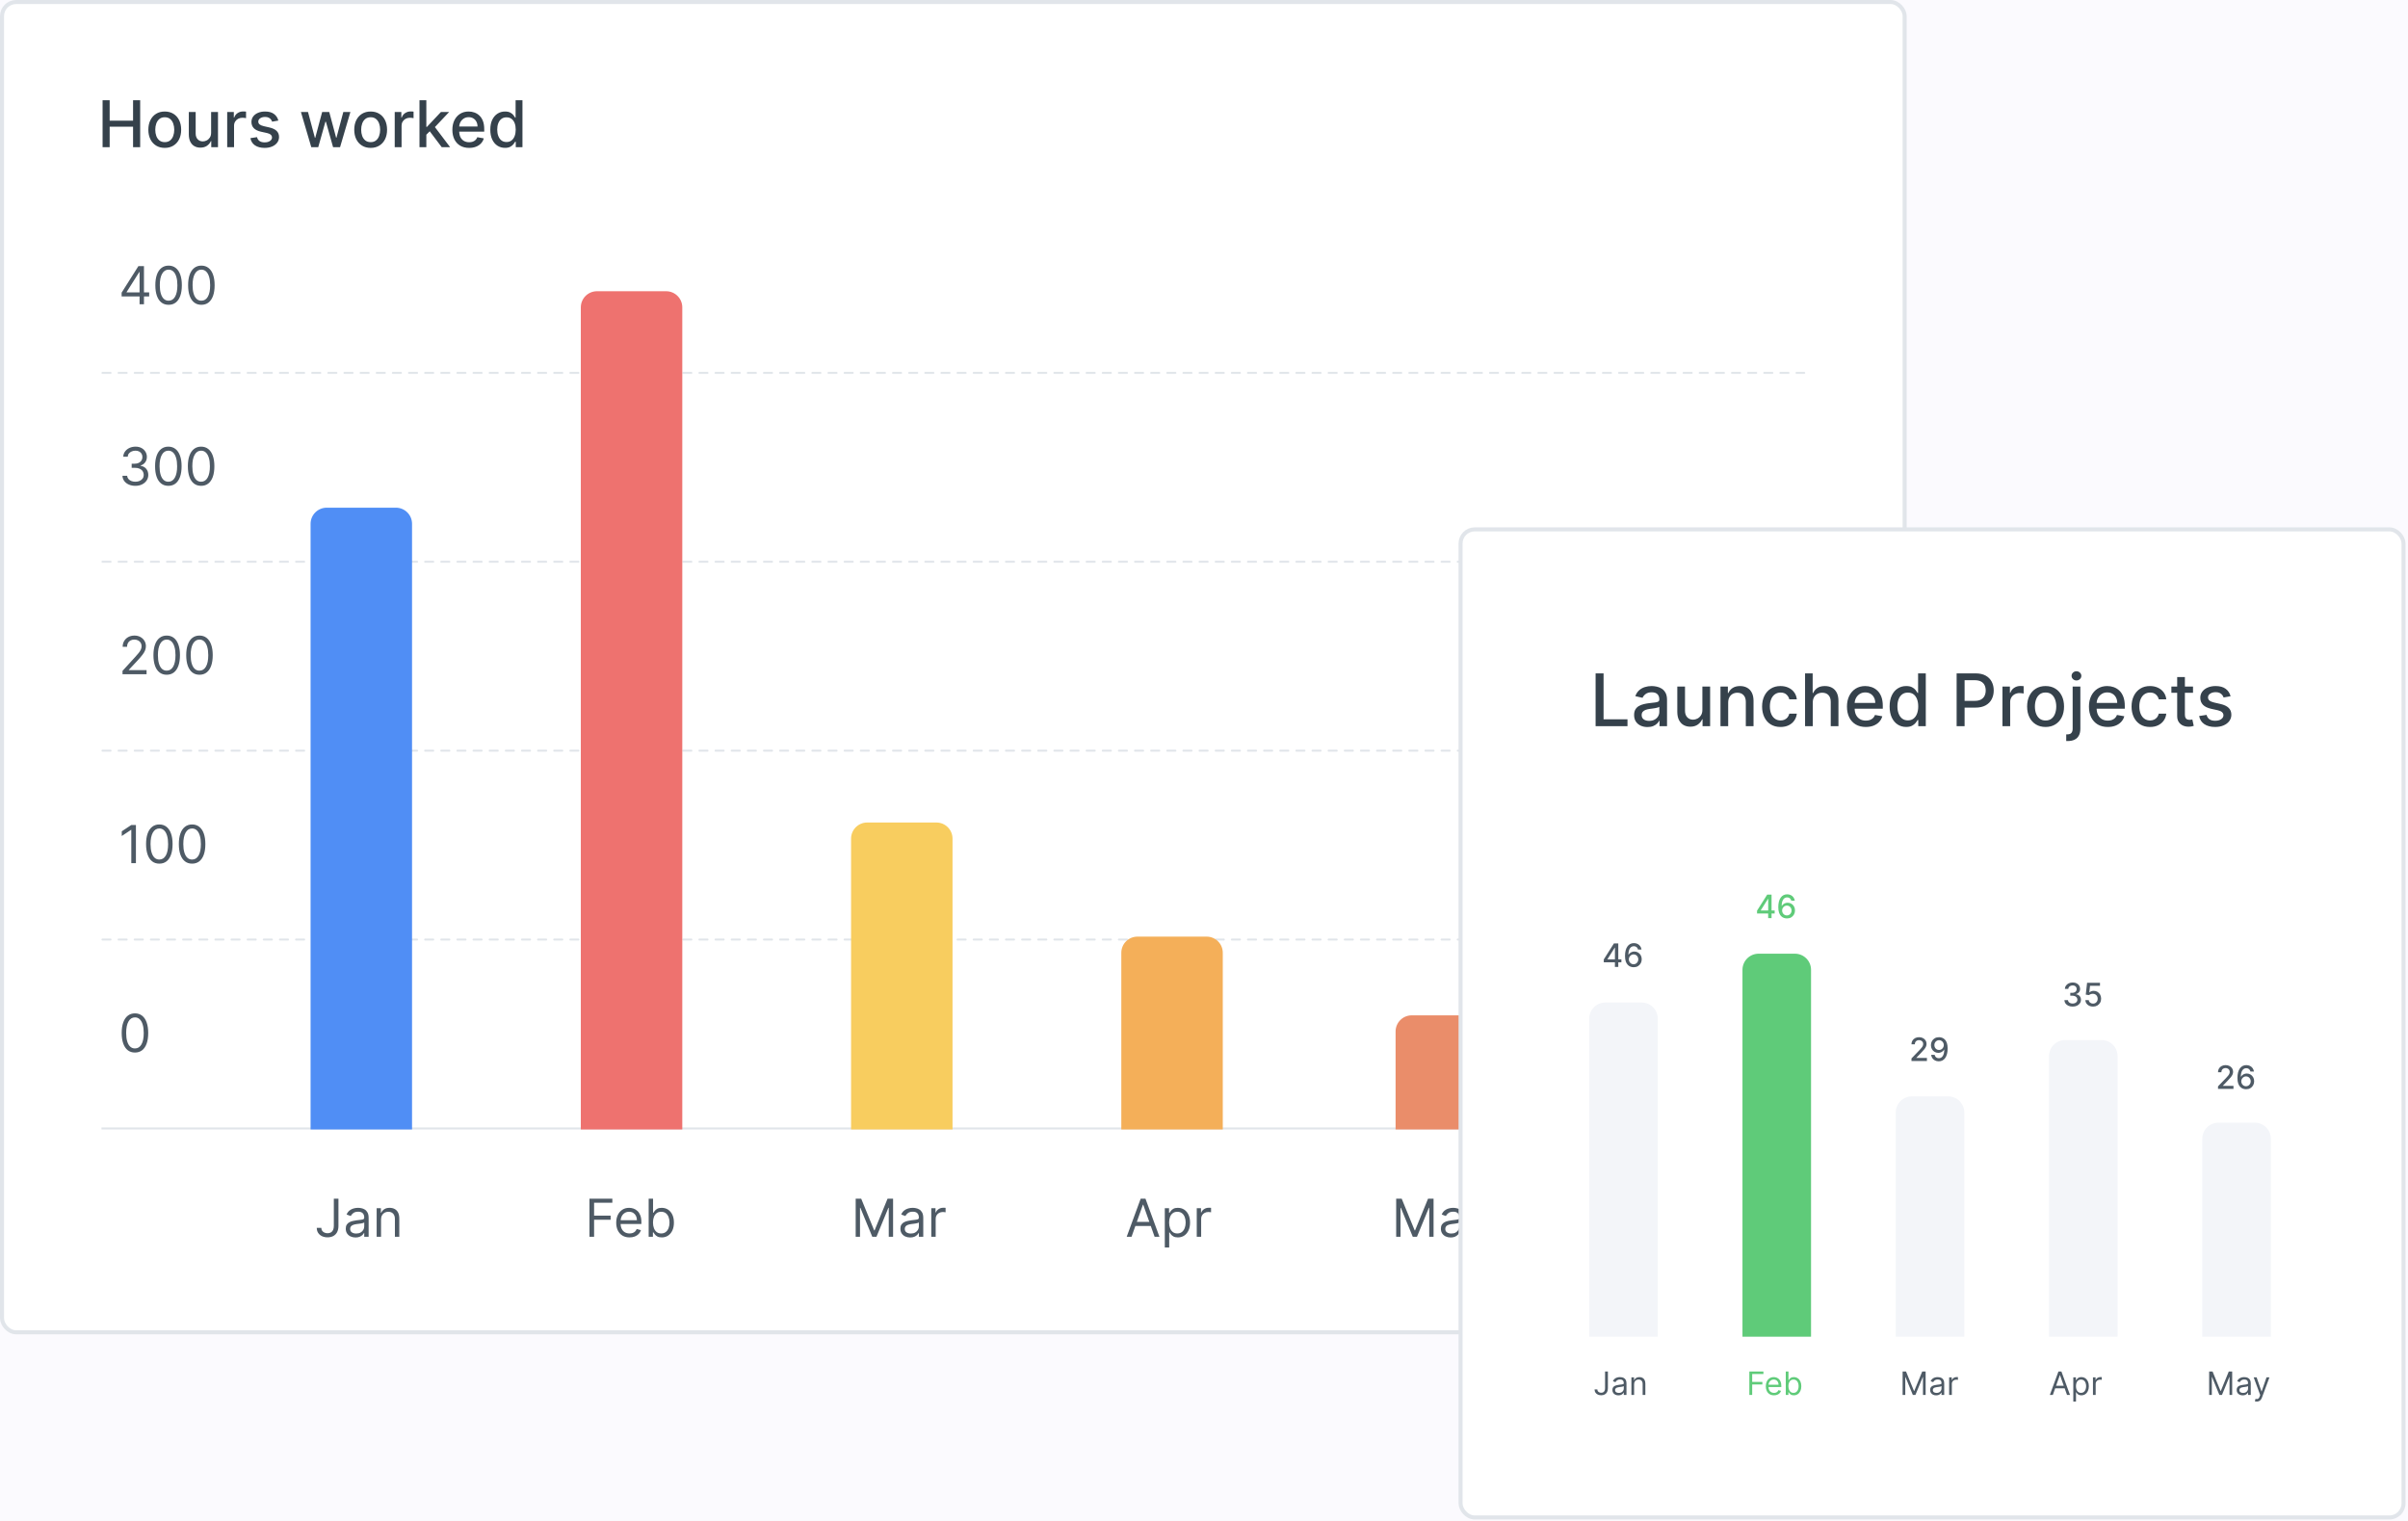 <svg width="597" height="377" viewBox="0 0 597 377" fill="none" xmlns="http://www.w3.org/2000/svg">
<rect width="597" height="377" fill="#E5E5E5"/>
<g clip-path="url(#clip0_0_1)">
<rect width="1440" height="4699" transform="translate(-668 -2949)" fill="white"/>
<rect x="-700.5" y="-94.5" width="1504" height="539" fill="#FBFAFE" stroke="#F0EBFA"/>
<rect x="0.5" y="0.5" width="471.71" height="329.782" rx="3.5" fill="white" stroke="#E1E5EA"/>
<line x1="25.405" y1="92.435" x2="447.304" y2="92.435" stroke="#E1E5EA" stroke-width="0.5" stroke-linecap="round" stroke-dasharray="2 2"/>
<line x1="25.405" y1="139.26" x2="447.304" y2="139.26" stroke="#E1E5EA" stroke-width="0.5" stroke-linecap="round" stroke-dasharray="2 2"/>
<line x1="25.405" y1="186.093" x2="447.304" y2="186.093" stroke="#E1E5EA" stroke-width="0.5" stroke-linecap="round" stroke-dasharray="2 2"/>
<line x1="25.405" y1="232.92" x2="447.304" y2="232.92" stroke="#E1E5EA" stroke-width="0.5" stroke-linecap="round" stroke-dasharray="2 2"/>
<line x1="25.155" y1="279.752" x2="447.554" y2="279.752" stroke="#E1E5EA" stroke-width="0.5"/>
<path d="M77 129.858C77 127.649 78.791 125.858 81 125.858H98.155C100.364 125.858 102.155 127.649 102.155 129.858V280.005H77V129.858Z" fill="#508EF5"/>
<path d="M144 76.198C144 73.989 145.791 72.198 148 72.198H165.155C167.364 72.198 169.155 73.989 169.155 76.198V280.004H144V76.198Z" fill="#EE726F"/>
<path d="M211 207.904C211 205.695 212.791 203.904 215 203.904H232.155C234.364 203.904 236.155 205.695 236.155 207.904V280.002H211V207.904Z" fill="#F8CD5F"/>
<path d="M278 236.194C278 233.985 279.791 232.194 282 232.194H299.155C301.364 232.194 303.155 233.985 303.155 236.194V280H278V236.194Z" fill="#F4AF59"/>
<path d="M346 255.707C346 253.498 347.791 251.707 350 251.707H367.155C369.364 251.707 371.155 253.498 371.155 255.707V280H346V255.707Z" fill="#EA8D6A"/>
<path d="M30.153 73.494V72.552L34.308 65.978H34.991V67.437H34.529L31.39 72.404V72.478H36.985V73.494H30.153ZM34.603 75.433V73.207V72.769V65.978H35.693V75.433H34.603ZM41.799 75.562C41.104 75.562 40.511 75.373 40.022 74.994C39.532 74.612 39.159 74.06 38.9 73.337C38.642 72.61 38.512 71.733 38.512 70.705C38.512 69.684 38.642 68.811 38.9 68.088C39.162 67.362 39.537 66.808 40.026 66.426C40.519 66.041 41.11 65.849 41.799 65.849C42.489 65.849 43.078 66.041 43.567 66.426C44.06 66.808 44.435 67.362 44.694 68.088C44.955 68.811 45.086 69.684 45.086 70.705C45.086 71.733 44.957 72.61 44.698 73.337C44.44 74.06 44.066 74.612 43.577 74.994C43.087 75.373 42.495 75.562 41.799 75.562ZM41.799 74.546C42.489 74.546 43.024 74.214 43.406 73.549C43.787 72.884 43.978 71.936 43.978 70.705C43.978 69.887 43.891 69.19 43.715 68.614C43.543 68.039 43.293 67.6 42.967 67.298C42.644 66.997 42.255 66.846 41.799 66.846C41.116 66.846 40.582 67.183 40.197 67.857C39.813 68.528 39.62 69.477 39.62 70.705C39.62 71.524 39.706 72.219 39.879 72.792C40.051 73.364 40.299 73.8 40.622 74.099C40.948 74.397 41.341 74.546 41.799 74.546ZM49.924 75.562C49.229 75.562 48.636 75.373 48.147 74.994C47.657 74.612 47.284 74.06 47.025 73.337C46.767 72.61 46.637 71.733 46.637 70.705C46.637 69.684 46.767 68.811 47.025 68.088C47.287 67.362 47.662 66.808 48.151 66.426C48.644 66.041 49.235 65.849 49.924 65.849C50.614 65.849 51.203 66.041 51.692 66.426C52.185 66.808 52.56 67.362 52.819 68.088C53.08 68.811 53.211 69.684 53.211 70.705C53.211 71.733 53.082 72.61 52.823 73.337C52.565 74.06 52.191 74.612 51.702 74.994C51.212 75.373 50.62 75.562 49.924 75.562ZM49.924 74.546C50.614 74.546 51.149 74.214 51.531 73.549C51.912 72.884 52.103 71.936 52.103 70.705C52.103 69.887 52.016 69.19 51.84 68.614C51.668 68.039 51.418 67.6 51.092 67.298C50.769 66.997 50.38 66.846 49.924 66.846C49.241 66.846 48.707 67.183 48.322 67.857C47.938 68.528 47.745 69.477 47.745 70.705C47.745 71.524 47.831 72.219 48.004 72.792C48.176 73.364 48.424 73.8 48.747 74.099C49.073 74.397 49.466 74.546 49.924 74.546Z" fill="#4E5A65"/>
<path d="M33.569 120.44C32.96 120.44 32.417 120.335 31.94 120.126C31.466 119.916 31.089 119.626 30.808 119.253C30.532 118.878 30.381 118.442 30.356 117.947H31.52C31.544 118.251 31.649 118.514 31.833 118.736C32.018 118.955 32.26 119.124 32.558 119.244C32.857 119.364 33.188 119.424 33.551 119.424C33.957 119.424 34.317 119.353 34.631 119.212C34.945 119.07 35.191 118.873 35.37 118.621C35.548 118.368 35.637 118.076 35.637 117.744C35.637 117.396 35.551 117.09 35.379 116.825C35.206 116.557 34.954 116.348 34.622 116.197C34.289 116.046 33.883 115.971 33.403 115.971H32.646V114.955H33.403C33.778 114.955 34.108 114.887 34.391 114.752C34.677 114.617 34.9 114.426 35.06 114.18C35.223 113.933 35.305 113.644 35.305 113.312C35.305 112.992 35.234 112.713 35.093 112.476C34.951 112.239 34.751 112.055 34.492 111.922C34.237 111.79 33.935 111.724 33.588 111.724C33.261 111.724 32.954 111.784 32.664 111.904C32.378 112.021 32.144 112.191 31.963 112.416C31.781 112.638 31.683 112.905 31.667 113.219H30.559C30.578 112.724 30.727 112.29 31.007 111.918C31.287 111.542 31.653 111.25 32.106 111.04C32.561 110.831 33.061 110.726 33.606 110.726C34.191 110.726 34.693 110.845 35.111 111.082C35.53 111.316 35.851 111.625 36.076 112.01C36.301 112.395 36.413 112.81 36.413 113.256C36.413 113.789 36.273 114.243 35.993 114.618C35.716 114.994 35.339 115.254 34.862 115.398V115.472C35.459 115.571 35.925 115.825 36.261 116.234C36.596 116.64 36.764 117.143 36.764 117.744C36.764 118.258 36.624 118.719 36.344 119.128C36.067 119.535 35.688 119.855 35.208 120.089C34.728 120.323 34.182 120.44 33.569 120.44ZM41.736 120.44C41.04 120.44 40.448 120.25 39.958 119.872C39.469 119.49 39.095 118.938 38.837 118.214C38.578 117.488 38.449 116.611 38.449 115.583C38.449 114.561 38.578 113.689 38.837 112.965C39.098 112.239 39.474 111.685 39.963 111.304C40.455 110.919 41.046 110.726 41.736 110.726C42.425 110.726 43.014 110.919 43.504 111.304C43.996 111.685 44.372 112.239 44.63 112.965C44.892 113.689 45.023 114.561 45.023 115.583C45.023 116.611 44.893 117.488 44.635 118.214C44.376 118.938 44.002 119.49 43.513 119.872C43.024 120.25 42.431 120.44 41.736 120.44ZM41.736 119.424C42.425 119.424 42.961 119.092 43.342 118.427C43.724 117.762 43.915 116.814 43.915 115.583C43.915 114.764 43.827 114.067 43.652 113.492C43.479 112.916 43.23 112.478 42.904 112.176C42.581 111.874 42.191 111.724 41.736 111.724C41.053 111.724 40.519 112.061 40.134 112.735C39.749 113.406 39.557 114.355 39.557 115.583C39.557 116.402 39.643 117.097 39.815 117.67C39.988 118.242 40.235 118.678 40.559 118.976C40.885 119.275 41.277 119.424 41.736 119.424ZM49.861 120.44C49.165 120.44 48.573 120.25 48.083 119.872C47.594 119.49 47.22 118.938 46.962 118.214C46.703 117.488 46.574 116.611 46.574 115.583C46.574 114.561 46.703 113.689 46.962 112.965C47.223 112.239 47.599 111.685 48.088 111.304C48.58 110.919 49.171 110.726 49.861 110.726C50.55 110.726 51.139 110.919 51.629 111.304C52.121 111.685 52.497 112.239 52.755 112.965C53.017 113.689 53.148 114.561 53.148 115.583C53.148 116.611 53.018 117.488 52.76 118.214C52.501 118.938 52.127 119.49 51.638 119.872C51.149 120.25 50.556 120.44 49.861 120.44ZM49.861 119.424C50.55 119.424 51.086 119.092 51.467 118.427C51.849 117.762 52.04 116.814 52.04 115.583C52.04 114.764 51.952 114.067 51.777 113.492C51.604 112.916 51.355 112.478 51.029 112.176C50.706 111.874 50.316 111.724 49.861 111.724C49.178 111.724 48.644 112.061 48.259 112.735C47.874 113.406 47.682 114.355 47.682 115.583C47.682 116.402 47.768 117.097 47.94 117.67C48.113 118.242 48.36 118.678 48.684 118.976C49.01 119.275 49.402 119.424 49.861 119.424Z" fill="#4E5A65"/>
<path d="M30.375 167.143V166.312L33.495 162.896C33.861 162.496 34.163 162.148 34.4 161.853C34.637 161.554 34.812 161.274 34.926 161.013C35.043 160.748 35.102 160.471 35.102 160.182C35.102 159.849 35.022 159.562 34.862 159.318C34.705 159.075 34.489 158.888 34.215 158.755C33.942 158.623 33.634 158.557 33.292 158.557C32.929 158.557 32.612 158.632 32.341 158.783C32.073 158.931 31.866 159.138 31.718 159.406C31.573 159.674 31.501 159.988 31.501 160.348H30.412C30.412 159.794 30.539 159.308 30.795 158.889C31.05 158.47 31.398 158.144 31.838 157.91C32.281 157.676 32.778 157.56 33.329 157.56C33.883 157.56 34.374 157.676 34.802 157.91C35.23 158.144 35.565 158.46 35.808 158.857C36.051 159.254 36.173 159.695 36.173 160.182C36.173 160.529 36.11 160.87 35.984 161.202C35.861 161.531 35.645 161.899 35.337 162.305C35.033 162.708 34.609 163.201 34.068 163.783L31.944 166.054V166.128H36.339V167.143H30.375ZM41.33 167.273C40.634 167.273 40.041 167.083 39.552 166.705C39.063 166.323 38.689 165.771 38.43 165.047C38.172 164.321 38.042 163.444 38.042 162.416C38.042 161.394 38.172 160.522 38.43 159.798C38.692 159.072 39.067 158.518 39.557 158.137C40.049 157.752 40.64 157.56 41.33 157.56C42.019 157.56 42.608 157.752 43.098 158.137C43.59 158.518 43.965 159.072 44.224 159.798C44.486 160.522 44.616 161.394 44.616 162.416C44.616 163.444 44.487 164.321 44.229 165.047C43.97 165.771 43.596 166.323 43.107 166.705C42.617 167.083 42.025 167.273 41.33 167.273ZM41.33 166.257C42.019 166.257 42.554 165.925 42.936 165.26C43.318 164.595 43.508 163.647 43.508 162.416C43.508 161.597 43.421 160.9 43.245 160.325C43.073 159.749 42.824 159.311 42.497 159.009C42.174 158.707 41.785 158.557 41.33 158.557C40.646 158.557 40.112 158.894 39.728 159.568C39.343 160.239 39.151 161.188 39.151 162.416C39.151 163.235 39.237 163.93 39.409 164.503C39.581 165.075 39.829 165.511 40.152 165.809C40.478 166.108 40.871 166.257 41.33 166.257ZM49.455 167.273C48.759 167.273 48.166 167.083 47.677 166.705C47.188 166.323 46.814 165.771 46.555 165.047C46.297 164.321 46.167 163.444 46.167 162.416C46.167 161.394 46.297 160.522 46.555 159.798C46.817 159.072 47.192 158.518 47.682 158.137C48.174 157.752 48.765 157.56 49.455 157.56C50.144 157.56 50.733 157.752 51.223 158.137C51.715 158.518 52.09 159.072 52.349 159.798C52.611 160.522 52.741 161.394 52.741 162.416C52.741 163.444 52.612 164.321 52.354 165.047C52.095 165.771 51.721 166.323 51.232 166.705C50.742 167.083 50.15 167.273 49.455 167.273ZM49.455 166.257C50.144 166.257 50.679 165.925 51.061 165.26C51.443 164.595 51.633 163.647 51.633 162.416C51.633 161.597 51.546 160.9 51.37 160.325C51.198 159.749 50.949 159.311 50.622 159.009C50.299 158.707 49.91 158.557 49.455 158.557C48.771 158.557 48.237 158.894 47.853 159.568C47.468 160.239 47.276 161.188 47.276 162.416C47.276 163.235 47.362 163.93 47.534 164.503C47.706 165.075 47.954 165.511 48.277 165.809C48.603 166.108 48.996 166.257 49.455 166.257Z" fill="#4E5A65"/>
<path d="M33.698 204.518V213.973H32.553V205.719H32.498L30.19 207.251V206.088L32.553 204.518H33.698ZM39.501 214.102C38.806 214.102 38.213 213.913 37.724 213.534C37.235 213.153 36.861 212.6 36.602 211.877C36.344 211.151 36.214 210.274 36.214 209.246C36.214 208.224 36.344 207.351 36.602 206.628C36.864 205.902 37.239 205.348 37.729 204.966C38.221 204.581 38.812 204.389 39.501 204.389C40.191 204.389 40.78 204.581 41.27 204.966C41.762 205.348 42.137 205.902 42.396 206.628C42.657 207.351 42.788 208.224 42.788 209.246C42.788 210.274 42.659 211.151 42.401 211.877C42.142 212.6 41.768 213.153 41.279 213.534C40.789 213.913 40.197 214.102 39.501 214.102ZM39.501 213.087C40.191 213.087 40.726 212.754 41.108 212.089C41.489 211.425 41.68 210.477 41.68 209.246C41.68 208.427 41.593 207.73 41.417 207.154C41.245 206.579 40.995 206.14 40.669 205.839C40.346 205.537 39.957 205.386 39.501 205.386C38.818 205.386 38.284 205.723 37.899 206.397C37.515 207.068 37.322 208.018 37.322 209.246C37.322 210.064 37.408 210.76 37.581 211.332C37.753 211.905 38.001 212.34 38.324 212.639C38.65 212.937 39.043 213.087 39.501 213.087ZM47.626 214.102C46.931 214.102 46.338 213.913 45.849 213.534C45.36 213.153 44.986 212.6 44.727 211.877C44.469 211.151 44.339 210.274 44.339 209.246C44.339 208.224 44.469 207.351 44.727 206.628C44.989 205.902 45.364 205.348 45.854 204.966C46.346 204.581 46.937 204.389 47.626 204.389C48.316 204.389 48.905 204.581 49.395 204.966C49.887 205.348 50.262 205.902 50.521 206.628C50.782 207.351 50.913 208.224 50.913 209.246C50.913 210.274 50.784 211.151 50.526 211.877C50.267 212.6 49.893 213.153 49.404 213.534C48.914 213.913 48.322 214.102 47.626 214.102ZM47.626 213.087C48.316 213.087 48.851 212.754 49.233 212.089C49.614 211.425 49.805 210.477 49.805 209.246C49.805 208.427 49.718 207.73 49.542 207.154C49.37 206.579 49.12 206.14 48.794 205.839C48.471 205.537 48.082 205.386 47.626 205.386C46.943 205.386 46.409 205.723 46.024 206.397C45.64 207.068 45.447 208.018 45.447 209.246C45.447 210.064 45.533 210.76 45.706 211.332C45.878 211.905 46.126 212.34 46.449 212.639C46.775 212.937 47.168 213.087 47.626 213.087Z" fill="#4E5A65"/>
<path d="M33.458 260.932C32.763 260.932 32.17 260.742 31.681 260.364C31.192 259.982 30.818 259.43 30.559 258.707C30.301 257.98 30.171 257.103 30.171 256.075C30.171 255.053 30.301 254.181 30.559 253.458C30.821 252.731 31.196 252.177 31.686 251.796C32.178 251.411 32.769 251.219 33.458 251.219C34.148 251.219 34.737 251.411 35.227 251.796C35.719 252.177 36.094 252.731 36.353 253.458C36.614 254.181 36.745 255.053 36.745 256.075C36.745 257.103 36.616 257.98 36.358 258.707C36.099 259.43 35.725 259.982 35.236 260.364C34.746 260.742 34.154 260.932 33.458 260.932ZM33.458 259.916C34.148 259.916 34.683 259.584 35.065 258.919C35.447 258.254 35.637 257.306 35.637 256.075C35.637 255.257 35.55 254.559 35.374 253.984C35.202 253.408 34.953 252.97 34.626 252.668C34.303 252.367 33.914 252.216 33.458 252.216C32.775 252.216 32.241 252.553 31.857 253.227C31.472 253.898 31.279 254.847 31.279 256.075C31.279 256.894 31.366 257.589 31.538 258.162C31.71 258.734 31.958 259.17 32.281 259.468C32.607 259.767 33 259.916 33.458 259.916Z" fill="#4E5A65"/>
<path d="M82.764 297.156H83.909V303.914C83.909 304.518 83.798 305.03 83.577 305.452C83.355 305.873 83.043 306.193 82.64 306.412C82.236 306.63 81.761 306.74 81.213 306.74C80.696 306.74 80.236 306.646 79.833 306.458C79.43 306.267 79.113 305.996 78.882 305.646C78.651 305.295 78.535 304.878 78.535 304.394H79.662C79.662 304.662 79.728 304.896 79.86 305.096C79.996 305.293 80.18 305.447 80.414 305.558C80.648 305.669 80.915 305.724 81.213 305.724C81.542 305.724 81.822 305.655 82.053 305.516C82.284 305.378 82.46 305.175 82.579 304.907C82.703 304.636 82.764 304.305 82.764 303.914V297.156ZM88.142 306.777C87.693 306.777 87.285 306.692 86.919 306.523C86.553 306.35 86.262 306.103 86.046 305.779C85.831 305.453 85.723 305.059 85.723 304.598C85.723 304.191 85.803 303.862 85.963 303.61C86.124 303.354 86.337 303.154 86.605 303.009C86.873 302.865 87.168 302.757 87.492 302.686C87.818 302.612 88.145 302.554 88.475 302.511C88.906 302.456 89.255 302.414 89.523 302.386C89.794 302.355 89.99 302.305 90.114 302.234C90.24 302.163 90.303 302.04 90.303 301.865V301.828C90.303 301.372 90.178 301.018 89.929 300.766C89.683 300.514 89.309 300.387 88.807 300.387C88.287 300.387 87.879 300.501 87.584 300.729C87.288 300.957 87.081 301.2 86.961 301.458L85.927 301.089C86.111 300.658 86.357 300.323 86.665 300.083C86.976 299.84 87.314 299.67 87.681 299.575C88.05 299.476 88.413 299.427 88.77 299.427C88.998 299.427 89.26 299.455 89.555 299.51C89.854 299.563 90.141 299.672 90.418 299.838C90.698 300.004 90.931 300.255 91.115 300.59C91.3 300.926 91.392 301.375 91.392 301.938V306.61H90.303V305.65H90.248C90.174 305.804 90.05 305.969 89.878 306.144C89.706 306.32 89.477 306.469 89.19 306.592C88.904 306.715 88.555 306.777 88.142 306.777ZM88.309 305.798C88.74 305.798 89.103 305.713 89.398 305.544C89.697 305.375 89.921 305.156 90.072 304.888C90.226 304.621 90.303 304.339 90.303 304.044V303.046C90.257 303.102 90.155 303.153 89.998 303.199C89.844 303.242 89.666 303.28 89.463 303.314C89.263 303.345 89.067 303.373 88.876 303.397C88.689 303.419 88.536 303.437 88.419 303.453C88.136 303.49 87.872 303.55 87.625 303.633C87.382 303.713 87.185 303.834 87.034 303.997C86.887 304.157 86.813 304.376 86.813 304.653C86.813 305.032 86.953 305.318 87.233 305.512C87.516 305.702 87.875 305.798 88.309 305.798ZM94.47 302.345V306.61H93.381V299.519H94.433V300.627H94.526C94.692 300.267 94.944 299.978 95.283 299.759C95.621 299.538 96.058 299.427 96.594 299.427C97.074 299.427 97.494 299.526 97.854 299.723C98.214 299.916 98.495 300.212 98.695 300.609C98.895 301.003 98.995 301.501 98.995 302.105V306.61H97.905V302.179C97.905 301.621 97.76 301.188 97.471 300.877C97.182 300.563 96.785 300.406 96.28 300.406C95.932 300.406 95.621 300.481 95.348 300.632C95.077 300.783 94.863 301.003 94.706 301.292C94.549 301.581 94.47 301.932 94.47 302.345Z" fill="#4E5A65"/>
<path d="M146.145 306.61V297.156H151.814V298.171H147.29V301.366H151.389V302.382H147.29V306.61H146.145ZM156.08 306.758C155.396 306.758 154.807 306.607 154.311 306.306C153.819 306.001 153.439 305.576 153.171 305.032C152.906 304.484 152.774 303.847 152.774 303.12C152.774 302.394 152.906 301.754 153.171 301.2C153.439 300.643 153.811 300.209 154.288 299.898C154.768 299.584 155.329 299.427 155.969 299.427C156.338 299.427 156.703 299.489 157.063 299.612C157.423 299.735 157.751 299.935 158.046 300.212C158.342 300.486 158.577 300.849 158.752 301.301C158.928 301.754 159.016 302.311 159.016 302.973V303.434H153.55V302.492H157.908C157.908 302.092 157.828 301.735 157.668 301.421C157.511 301.108 157.286 300.86 156.994 300.678C156.704 300.497 156.363 300.406 155.969 300.406C155.535 300.406 155.159 300.514 154.842 300.729C154.528 300.941 154.287 301.218 154.118 301.56C153.948 301.902 153.864 302.268 153.864 302.659V303.286C153.864 303.822 153.956 304.276 154.141 304.648C154.328 305.018 154.588 305.299 154.921 305.493C155.253 305.684 155.639 305.779 156.08 305.779C156.366 305.779 156.624 305.739 156.855 305.659C157.089 305.576 157.291 305.453 157.46 305.29C157.629 305.124 157.76 304.918 157.852 304.671L158.905 304.967C158.794 305.324 158.608 305.638 158.346 305.909C158.085 306.176 157.761 306.386 157.377 306.536C156.992 306.684 156.56 306.758 156.08 306.758ZM160.821 306.61V297.156H161.91V300.646H162.002C162.083 300.523 162.193 300.366 162.335 300.175C162.48 299.981 162.686 299.809 162.953 299.658C163.224 299.504 163.591 299.427 164.052 299.427C164.649 299.427 165.176 299.576 165.631 299.875C166.087 300.173 166.442 300.597 166.697 301.144C166.953 301.692 167.081 302.339 167.081 303.083C167.081 303.834 166.953 304.485 166.697 305.036C166.442 305.584 166.088 306.009 165.636 306.31C165.183 306.609 164.662 306.758 164.071 306.758C163.615 306.758 163.25 306.683 162.977 306.532C162.703 306.378 162.492 306.204 162.344 306.01C162.196 305.813 162.083 305.65 162.002 305.521H161.873V306.61H160.821ZM161.892 303.065C161.892 303.6 161.97 304.073 162.127 304.482C162.284 304.888 162.513 305.207 162.815 305.438C163.117 305.666 163.486 305.779 163.923 305.779C164.378 305.779 164.759 305.659 165.063 305.419C165.371 305.176 165.602 304.85 165.756 304.441C165.913 304.028 165.991 303.57 165.991 303.065C165.991 302.566 165.914 302.117 165.76 301.717C165.609 301.314 165.38 300.995 165.072 300.761C164.768 300.524 164.385 300.406 163.923 300.406C163.48 300.406 163.107 300.518 162.806 300.743C162.504 300.964 162.276 301.275 162.123 301.675C161.969 302.072 161.892 302.536 161.892 303.065Z" fill="#4E5A65"/>
<path d="M212.145 297.156H213.511L216.724 305.004H216.835L220.048 297.156H221.415V306.61H220.344V299.427H220.251L217.297 306.61H216.263L213.308 299.427H213.216V306.61H212.145V297.156ZM225.649 306.777C225.2 306.777 224.792 306.692 224.426 306.523C224.06 306.35 223.769 306.103 223.553 305.779C223.338 305.453 223.23 305.059 223.23 304.598C223.23 304.191 223.31 303.862 223.47 303.61C223.63 303.354 223.844 303.154 224.112 303.009C224.38 302.865 224.675 302.757 224.998 302.686C225.325 302.612 225.652 302.554 225.982 302.511C226.412 302.456 226.762 302.414 227.03 302.386C227.3 302.355 227.497 302.305 227.62 302.234C227.747 302.163 227.81 302.04 227.81 301.865V301.828C227.81 301.372 227.685 301.018 227.436 300.766C227.19 300.514 226.816 300.387 226.314 300.387C225.794 300.387 225.386 300.501 225.091 300.729C224.795 300.957 224.587 301.2 224.467 301.458L223.433 301.089C223.618 300.658 223.864 300.323 224.172 300.083C224.483 299.84 224.821 299.67 225.188 299.575C225.557 299.476 225.92 299.427 226.277 299.427C226.505 299.427 226.766 299.455 227.062 299.51C227.36 299.563 227.648 299.672 227.925 299.838C228.205 300.004 228.438 300.255 228.622 300.59C228.807 300.926 228.899 301.375 228.899 301.938V306.61H227.81V305.65H227.754C227.68 305.804 227.557 305.969 227.385 306.144C227.213 306.32 226.983 306.469 226.697 306.592C226.411 306.715 226.062 306.777 225.649 306.777ZM225.815 305.798C226.246 305.798 226.609 305.713 226.905 305.544C227.203 305.375 227.428 305.156 227.579 304.888C227.733 304.621 227.81 304.339 227.81 304.044V303.046C227.764 303.102 227.662 303.153 227.505 303.199C227.351 303.242 227.173 303.28 226.97 303.314C226.77 303.345 226.574 303.373 226.383 303.397C226.196 303.419 226.043 303.437 225.926 303.453C225.643 303.49 225.378 303.55 225.132 303.633C224.889 303.713 224.692 303.834 224.541 303.997C224.394 304.157 224.32 304.376 224.32 304.653C224.32 305.032 224.46 305.318 224.74 305.512C225.023 305.702 225.381 305.798 225.815 305.798ZM230.888 306.61V299.519H231.94V300.59H232.014C232.143 300.24 232.377 299.955 232.716 299.736C233.054 299.518 233.436 299.409 233.861 299.409C233.941 299.409 234.041 299.41 234.161 299.413C234.281 299.416 234.372 299.421 234.433 299.427V300.535C234.396 300.526 234.312 300.512 234.179 300.494C234.05 300.472 233.913 300.461 233.768 300.461C233.424 300.461 233.116 300.534 232.845 300.678C232.577 300.82 232.365 301.017 232.208 301.269C232.054 301.518 231.977 301.803 231.977 302.123V306.61H230.888Z" fill="#4E5A65"/>
<path d="M280.533 306.61H279.332L282.804 297.156H283.986L287.457 306.61H286.257L283.432 298.652H283.358L280.533 306.61ZM280.976 302.917H285.814V303.933H280.976V302.917ZM288.782 309.269V299.519H289.835V300.646H289.964C290.044 300.523 290.155 300.366 290.297 300.175C290.441 299.981 290.647 299.809 290.915 299.658C291.186 299.504 291.552 299.427 292.014 299.427C292.611 299.427 293.137 299.576 293.593 299.875C294.048 300.173 294.404 300.597 294.659 301.144C294.915 301.692 295.042 302.339 295.042 303.083C295.042 303.834 294.915 304.485 294.659 305.036C294.404 305.584 294.05 306.009 293.597 306.31C293.145 306.609 292.623 306.758 292.032 306.758C291.577 306.758 291.212 306.683 290.938 306.532C290.664 306.378 290.453 306.204 290.306 306.01C290.158 305.813 290.044 305.65 289.964 305.521H289.872V309.269H288.782ZM289.853 303.065C289.853 303.6 289.932 304.073 290.089 304.482C290.246 304.888 290.475 305.207 290.777 305.438C291.078 305.666 291.448 305.779 291.885 305.779C292.34 305.779 292.72 305.659 293.025 305.419C293.333 305.176 293.563 304.85 293.717 304.441C293.874 304.028 293.953 303.57 293.953 303.065C293.953 302.566 293.876 302.117 293.722 301.717C293.571 301.314 293.342 300.995 293.034 300.761C292.729 300.524 292.346 300.406 291.885 300.406C291.441 300.406 291.069 300.518 290.767 300.743C290.466 300.964 290.238 301.275 290.084 301.675C289.93 302.072 289.853 302.536 289.853 303.065ZM296.704 306.61V299.519H297.757V300.59H297.831C297.96 300.24 298.194 299.955 298.532 299.736C298.871 299.518 299.252 299.409 299.677 299.409C299.757 299.409 299.857 299.41 299.977 299.413C300.097 299.416 300.188 299.421 300.25 299.427V300.535C300.213 300.526 300.128 300.512 299.996 300.494C299.866 300.472 299.73 300.461 299.585 300.461C299.24 300.461 298.932 300.534 298.662 300.678C298.394 300.82 298.181 301.017 298.025 301.269C297.871 301.518 297.794 301.803 297.794 302.123V306.61H296.704Z" fill="#4E5A65"/>
<path d="M346.145 297.156H347.511L350.724 305.004H350.835L354.048 297.156H355.415V306.61H354.344V299.427H354.251L351.297 306.61H350.263L347.308 299.427H347.216V306.61H346.145V297.156ZM359.649 306.777C359.2 306.777 358.792 306.692 358.426 306.523C358.06 306.35 357.769 306.103 357.553 305.779C357.338 305.453 357.23 305.059 357.23 304.598C357.23 304.191 357.31 303.862 357.47 303.61C357.63 303.354 357.844 303.154 358.112 303.009C358.38 302.865 358.675 302.757 358.998 302.686C359.325 302.612 359.652 302.554 359.982 302.511C360.412 302.456 360.762 302.414 361.03 302.386C361.3 302.355 361.497 302.305 361.62 302.234C361.747 302.163 361.81 302.04 361.81 301.865V301.828C361.81 301.372 361.685 301.018 361.436 300.766C361.19 300.514 360.816 300.387 360.314 300.387C359.794 300.387 359.386 300.501 359.091 300.729C358.795 300.957 358.587 301.2 358.467 301.458L357.433 301.089C357.618 300.658 357.864 300.323 358.172 300.083C358.483 299.84 358.821 299.67 359.188 299.575C359.557 299.476 359.92 299.427 360.277 299.427C360.505 299.427 360.766 299.455 361.062 299.51C361.36 299.563 361.648 299.672 361.925 299.838C362.205 300.004 362.438 300.255 362.622 300.59C362.807 300.926 362.899 301.375 362.899 301.938V306.61H361.81V305.65H361.754C361.68 305.804 361.557 305.969 361.385 306.144C361.213 306.32 360.983 306.469 360.697 306.592C360.411 306.715 360.062 306.777 359.649 306.777ZM359.815 305.798C360.246 305.798 360.609 305.713 360.905 305.544C361.203 305.375 361.428 305.156 361.579 304.888C361.733 304.621 361.81 304.339 361.81 304.044V303.046C361.764 303.102 361.662 303.153 361.505 303.199C361.351 303.242 361.173 303.28 360.97 303.314C360.77 303.345 360.574 303.373 360.383 303.397C360.196 303.419 360.043 303.437 359.926 303.453C359.643 303.49 359.378 303.55 359.132 303.633C358.889 303.713 358.692 303.834 358.541 303.997C358.394 304.157 358.32 304.376 358.32 304.653C358.32 305.032 358.46 305.318 358.74 305.512C359.023 305.702 359.381 305.798 359.815 305.798ZM365.336 309.269C365.151 309.269 364.986 309.254 364.842 309.223C364.697 309.196 364.597 309.168 364.542 309.14L364.819 308.18C365.083 308.248 365.317 308.272 365.52 308.254C365.723 308.235 365.903 308.145 366.06 307.981C366.22 307.821 366.367 307.561 366.499 307.201L366.702 306.647L364.08 299.519H365.262L367.219 305.17H367.293L369.25 299.519H370.432L367.422 307.644C367.287 308.011 367.119 308.314 366.919 308.554C366.719 308.797 366.487 308.977 366.222 309.094C365.96 309.211 365.665 309.269 365.336 309.269Z" fill="#4E5A65"/>
<path d="M25.434 36.486V24.849H27.189V29.906H32.99V24.849H34.752V36.486H32.99V31.412H27.189V36.486H25.434ZM40.848 36.662C40.03 36.662 39.316 36.474 38.706 36.099C38.096 35.724 37.623 35.2 37.286 34.526C36.949 33.851 36.78 33.063 36.78 32.162C36.78 31.257 36.949 30.465 37.286 29.787C37.623 29.109 38.096 28.582 38.706 28.207C39.316 27.832 40.03 27.645 40.848 27.645C41.666 27.645 42.38 27.832 42.99 28.207C43.6 28.582 44.074 29.109 44.411 29.787C44.748 30.465 44.916 31.257 44.916 32.162C44.916 33.063 44.748 33.851 44.411 34.526C44.074 35.2 43.6 35.724 42.99 36.099C42.38 36.474 41.666 36.662 40.848 36.662ZM40.854 35.236C41.384 35.236 41.824 35.096 42.172 34.815C42.521 34.535 42.778 34.162 42.945 33.696C43.115 33.23 43.201 32.717 43.201 32.156C43.201 31.599 43.115 31.088 42.945 30.622C42.778 30.152 42.521 29.776 42.172 29.491C41.824 29.207 41.384 29.065 40.854 29.065C40.32 29.065 39.877 29.207 39.525 29.491C39.176 29.776 38.916 30.152 38.746 30.622C38.579 31.088 38.496 31.599 38.496 32.156C38.496 32.717 38.579 33.23 38.746 33.696C38.916 34.162 39.176 34.535 39.525 34.815C39.877 35.096 40.32 35.236 40.854 35.236ZM52.341 32.867V27.759H54.046V36.486H52.375V34.974H52.284C52.084 35.44 51.762 35.829 51.319 36.139C50.879 36.446 50.332 36.599 49.676 36.599C49.116 36.599 48.62 36.476 48.188 36.23C47.76 35.98 47.423 35.611 47.176 35.122C46.934 34.634 46.813 34.029 46.813 33.31V27.759H48.512V33.105C48.512 33.7 48.676 34.173 49.006 34.526C49.336 34.878 49.764 35.054 50.29 35.054C50.608 35.054 50.925 34.974 51.239 34.815C51.557 34.656 51.82 34.416 52.029 34.094C52.241 33.772 52.345 33.363 52.341 32.867ZM56.328 36.486V27.759H57.971V29.145H58.061C58.221 28.675 58.501 28.306 58.902 28.037C59.308 27.764 59.766 27.628 60.277 27.628C60.383 27.628 60.508 27.632 60.652 27.639C60.8 27.647 60.916 27.656 60.999 27.668V29.293C60.931 29.274 60.809 29.253 60.635 29.23C60.461 29.204 60.287 29.19 60.112 29.19C59.711 29.19 59.353 29.276 59.039 29.446C58.728 29.613 58.482 29.846 58.3 30.145C58.118 30.44 58.027 30.777 58.027 31.156V36.486H56.328ZM69.009 29.889L67.469 30.162C67.405 29.965 67.302 29.777 67.162 29.599C67.026 29.421 66.84 29.276 66.605 29.162C66.371 29.048 66.077 28.991 65.725 28.991C65.244 28.991 64.842 29.099 64.52 29.315C64.198 29.527 64.037 29.802 64.037 30.139C64.037 30.431 64.145 30.666 64.361 30.844C64.577 31.022 64.925 31.168 65.407 31.281L66.793 31.599C67.596 31.785 68.195 32.071 68.588 32.457C68.982 32.844 69.179 33.346 69.179 33.963C69.179 34.486 69.028 34.952 68.725 35.361C68.425 35.766 68.007 36.084 67.469 36.315C66.935 36.546 66.316 36.662 65.611 36.662C64.634 36.662 63.837 36.454 63.219 36.037C62.602 35.617 62.223 35.02 62.083 34.247L63.725 33.997C63.827 34.425 64.037 34.749 64.355 34.969C64.674 35.185 65.088 35.293 65.6 35.293C66.157 35.293 66.602 35.177 66.935 34.946C67.268 34.711 67.435 34.425 67.435 34.088C67.435 33.815 67.333 33.586 67.128 33.401C66.927 33.215 66.619 33.075 66.202 32.98L64.725 32.656C63.91 32.471 63.308 32.175 62.918 31.77C62.532 31.365 62.338 30.851 62.338 30.23C62.338 29.715 62.482 29.264 62.77 28.878C63.058 28.491 63.456 28.19 63.963 27.974C64.471 27.755 65.052 27.645 65.708 27.645C66.651 27.645 67.393 27.849 67.935 28.259C68.477 28.664 68.835 29.207 69.009 29.889ZM77.174 36.486L74.605 27.759H76.361L78.071 34.168H78.157L79.873 27.759H81.628L83.333 34.139H83.418L85.117 27.759H86.873L84.31 36.486H82.577L80.804 30.185H80.674L78.901 36.486H77.174ZM91.895 36.662C91.077 36.662 90.363 36.474 89.753 36.099C89.143 35.724 88.67 35.2 88.333 34.526C87.996 33.851 87.827 33.063 87.827 32.162C87.827 31.257 87.996 30.465 88.333 29.787C88.67 29.109 89.143 28.582 89.753 28.207C90.363 27.832 91.077 27.645 91.895 27.645C92.713 27.645 93.427 27.832 94.037 28.207C94.647 28.582 95.121 29.109 95.458 29.787C95.795 30.465 95.963 31.257 95.963 32.162C95.963 33.063 95.795 33.851 95.458 34.526C95.121 35.2 94.647 35.724 94.037 36.099C93.427 36.474 92.713 36.662 91.895 36.662ZM91.901 35.236C92.431 35.236 92.871 35.096 93.219 34.815C93.568 34.535 93.825 34.162 93.992 33.696C94.162 33.23 94.248 32.717 94.248 32.156C94.248 31.599 94.162 31.088 93.992 30.622C93.825 30.152 93.568 29.776 93.219 29.491C92.871 29.207 92.431 29.065 91.901 29.065C91.367 29.065 90.924 29.207 90.571 29.491C90.223 29.776 89.963 30.152 89.793 30.622C89.626 31.088 89.543 31.599 89.543 32.156C89.543 32.717 89.626 33.23 89.793 33.696C89.963 34.162 90.223 34.535 90.571 34.815C90.924 35.096 91.367 35.236 91.901 35.236ZM97.86 36.486V27.759H99.502V29.145H99.593C99.752 28.675 100.032 28.306 100.434 28.037C100.839 27.764 101.297 27.628 101.809 27.628C101.915 27.628 102.04 27.632 102.184 27.639C102.331 27.647 102.447 27.656 102.53 27.668V29.293C102.462 29.274 102.341 29.253 102.167 29.23C101.992 29.204 101.818 29.19 101.644 29.19C101.242 29.19 100.884 29.276 100.57 29.446C100.259 29.613 100.013 29.846 99.831 30.145C99.65 30.44 99.559 30.777 99.559 31.156V36.486H97.86ZM105.563 33.526L105.551 31.452H105.847L109.324 27.759H111.358L107.392 31.963H107.125L105.563 33.526ZM104 36.486V24.849H105.699V36.486H104ZM109.512 36.486L106.387 32.338L107.557 31.151L111.597 36.486H109.512ZM116.309 36.662C115.449 36.662 114.708 36.478 114.087 36.111C113.47 35.74 112.992 35.219 112.655 34.548C112.322 33.874 112.155 33.084 112.155 32.179C112.155 31.285 112.322 30.497 112.655 29.815C112.992 29.134 113.462 28.601 114.064 28.219C114.67 27.836 115.379 27.645 116.189 27.645C116.682 27.645 117.159 27.726 117.621 27.889C118.083 28.052 118.498 28.308 118.865 28.656C119.233 29.005 119.523 29.457 119.735 30.014C119.947 30.567 120.053 31.24 120.053 32.031V32.634H113.115V31.361H118.388C118.388 30.914 118.297 30.518 118.115 30.173C117.934 29.825 117.678 29.55 117.348 29.349C117.023 29.149 116.64 29.048 116.201 29.048C115.723 29.048 115.307 29.166 114.951 29.401C114.598 29.632 114.326 29.935 114.132 30.31C113.943 30.681 113.848 31.084 113.848 31.52V32.514C113.848 33.098 113.951 33.594 114.155 34.003C114.363 34.412 114.653 34.724 115.024 34.94C115.396 35.153 115.829 35.259 116.326 35.259C116.648 35.259 116.941 35.213 117.206 35.122C117.471 35.028 117.701 34.887 117.894 34.702C118.087 34.516 118.235 34.287 118.337 34.014L119.945 34.304C119.816 34.778 119.585 35.192 119.252 35.548C118.922 35.901 118.507 36.175 118.007 36.372C117.511 36.565 116.945 36.662 116.309 36.662ZM125.205 36.656C124.5 36.656 123.872 36.476 123.319 36.117C122.769 35.753 122.337 35.236 122.023 34.565C121.712 33.891 121.557 33.082 121.557 32.139C121.557 31.196 121.714 30.389 122.029 29.719C122.347 29.048 122.783 28.535 123.336 28.179C123.889 27.823 124.515 27.645 125.216 27.645C125.758 27.645 126.194 27.736 126.523 27.918C126.856 28.096 127.114 28.304 127.296 28.543C127.481 28.781 127.625 28.991 127.728 29.173H127.83V24.849H129.529V36.486H127.87V35.128H127.728C127.625 35.313 127.478 35.526 127.284 35.764C127.095 36.003 126.834 36.211 126.5 36.389C126.167 36.567 125.735 36.656 125.205 36.656ZM125.58 35.207C126.069 35.207 126.481 35.079 126.819 34.821C127.159 34.56 127.417 34.198 127.591 33.736C127.769 33.274 127.858 32.736 127.858 32.122C127.858 31.516 127.771 30.986 127.597 30.531C127.423 30.077 127.167 29.723 126.83 29.469C126.493 29.215 126.076 29.088 125.58 29.088C125.069 29.088 124.642 29.221 124.301 29.486C123.961 29.751 123.703 30.113 123.529 30.571C123.358 31.029 123.273 31.546 123.273 32.122C123.273 32.706 123.36 33.23 123.534 33.696C123.709 34.162 123.966 34.531 124.307 34.804C124.652 35.073 125.076 35.207 125.58 35.207Z" fill="#35414B"/>
<rect x="362.107" y="131.236" width="233.783" height="244.948" rx="3.5" fill="white" stroke="#E1E5EA"/>
<path d="M395.587 180.022V166.931H397.562V178.322H403.494V180.022H395.587ZM408.451 180.239C407.829 180.239 407.266 180.124 406.764 179.894C406.261 179.66 405.862 179.321 405.568 178.878C405.279 178.435 405.134 177.891 405.134 177.248C405.134 176.694 405.24 176.238 405.453 175.88C405.666 175.522 405.954 175.239 406.316 175.03C406.678 174.821 407.083 174.663 407.531 174.557C407.978 174.45 408.434 174.369 408.899 174.314C409.487 174.246 409.964 174.19 410.33 174.148C410.697 174.101 410.963 174.026 411.129 173.924C411.296 173.822 411.379 173.655 411.379 173.425V173.381C411.379 172.822 411.221 172.39 410.906 172.083C410.595 171.776 410.13 171.623 409.512 171.623C408.869 171.623 408.362 171.766 407.991 172.051C407.624 172.332 407.371 172.646 407.23 172.991L405.434 172.582C405.647 171.985 405.958 171.504 406.367 171.137C406.781 170.766 407.256 170.498 407.793 170.332C408.33 170.161 408.894 170.076 409.487 170.076C409.879 170.076 410.294 170.123 410.733 170.217C411.176 170.306 411.59 170.472 411.973 170.715C412.361 170.958 412.678 171.305 412.926 171.757C413.173 172.205 413.296 172.786 413.296 173.502V180.022H411.43V178.68H411.353C411.23 178.927 411.044 179.17 410.797 179.408C410.55 179.647 410.232 179.845 409.845 180.003C409.457 180.16 408.992 180.239 408.451 180.239ZM408.867 178.705C409.395 178.705 409.847 178.601 410.222 178.392C410.601 178.183 410.889 177.91 411.085 177.574C411.285 177.233 411.385 176.869 411.385 176.481V175.215C411.317 175.283 411.185 175.347 410.989 175.407C410.797 175.462 410.578 175.511 410.33 175.554C410.083 175.592 409.842 175.629 409.608 175.663C409.374 175.692 409.178 175.718 409.02 175.739C408.649 175.786 408.311 175.865 408.004 175.976C407.701 176.087 407.458 176.246 407.275 176.455C407.096 176.66 407.007 176.932 407.007 177.273C407.007 177.746 407.181 178.104 407.531 178.347C407.88 178.586 408.325 178.705 408.867 178.705ZM422.061 175.95V170.204H423.979V180.022H422.1V178.322H421.997C421.772 178.846 421.409 179.283 420.911 179.632C420.417 179.977 419.801 180.15 419.064 180.15C418.433 180.15 417.875 180.011 417.389 179.734C416.907 179.453 416.528 179.038 416.251 178.488C415.978 177.938 415.842 177.258 415.842 176.449V170.204H417.753V176.219C417.753 176.888 417.939 177.42 418.309 177.817C418.68 178.213 419.162 178.411 419.754 178.411C420.112 178.411 420.468 178.322 420.821 178.143C421.179 177.964 421.475 177.693 421.71 177.331C421.948 176.969 422.066 176.508 422.061 175.95ZM428.458 174.192V180.022H426.547V170.204H428.382V171.802H428.503C428.729 171.282 429.083 170.864 429.564 170.549C430.05 170.234 430.661 170.076 431.399 170.076C432.068 170.076 432.654 170.217 433.156 170.498C433.659 170.775 434.049 171.188 434.326 171.738C434.603 172.288 434.742 172.967 434.742 173.777V180.022H432.83V174.007C432.83 173.295 432.645 172.739 432.274 172.339C431.904 171.934 431.394 171.731 430.747 171.731C430.303 171.731 429.909 171.827 429.564 172.019C429.223 172.211 428.953 172.492 428.752 172.863C428.556 173.229 428.458 173.673 428.458 174.192ZM441.44 180.22C440.49 180.22 439.672 180.005 438.986 179.575C438.304 179.14 437.78 178.541 437.413 177.778C437.047 177.016 436.864 176.142 436.864 175.158C436.864 174.16 437.051 173.28 437.426 172.518C437.801 171.751 438.33 171.152 439.011 170.722C439.693 170.291 440.497 170.076 441.421 170.076C442.167 170.076 442.832 170.214 443.416 170.491C443.999 170.764 444.47 171.148 444.828 171.642C445.19 172.136 445.406 172.714 445.474 173.374H443.614C443.511 172.914 443.277 172.518 442.911 172.185C442.548 171.853 442.063 171.687 441.453 171.687C440.921 171.687 440.454 171.827 440.053 172.109C439.657 172.386 439.348 172.782 439.127 173.298C438.905 173.809 438.794 174.414 438.794 175.113C438.794 175.829 438.903 176.447 439.12 176.967C439.337 177.486 439.644 177.889 440.041 178.175C440.441 178.46 440.912 178.603 441.453 178.603C441.815 178.603 442.144 178.537 442.438 178.405C442.736 178.268 442.985 178.075 443.186 177.823C443.39 177.572 443.533 177.269 443.614 176.915H445.474C445.406 177.55 445.199 178.117 444.854 178.616C444.509 179.114 444.046 179.506 443.467 179.792C442.891 180.077 442.216 180.22 441.44 180.22ZM449.429 174.192V180.022H447.518V166.931H449.403V171.802H449.525C449.755 171.273 450.106 170.854 450.58 170.543C451.053 170.231 451.67 170.076 452.433 170.076C453.106 170.076 453.695 170.214 454.197 170.491C454.705 170.768 455.097 171.182 455.374 171.731C455.655 172.277 455.795 172.959 455.795 173.777V180.022H453.884V174.007C453.884 173.287 453.699 172.729 453.328 172.332C452.957 171.932 452.442 171.731 451.781 171.731C451.33 171.731 450.925 171.827 450.567 172.019C450.213 172.211 449.934 172.492 449.729 172.863C449.529 173.229 449.429 173.673 449.429 174.192ZM462.577 180.22C461.61 180.22 460.777 180.013 460.078 179.6C459.383 179.182 458.847 178.597 458.467 177.842C458.092 177.084 457.905 176.195 457.905 175.177C457.905 174.171 458.092 173.285 458.467 172.518C458.847 171.751 459.375 171.152 460.053 170.722C460.734 170.291 461.531 170.076 462.443 170.076C462.997 170.076 463.534 170.168 464.054 170.351C464.574 170.534 465.04 170.822 465.454 171.214C465.867 171.606 466.193 172.115 466.432 172.741C466.67 173.364 466.79 174.12 466.79 175.011V175.688H458.985V174.256H464.917C464.917 173.754 464.815 173.308 464.61 172.92C464.405 172.528 464.118 172.219 463.747 171.994C463.381 171.768 462.95 171.655 462.456 171.655C461.919 171.655 461.45 171.787 461.05 172.051C460.653 172.311 460.347 172.652 460.129 173.074C459.916 173.491 459.81 173.945 459.81 174.435V175.554C459.81 176.21 459.925 176.768 460.155 177.229C460.389 177.689 460.715 178.04 461.133 178.283C461.55 178.522 462.038 178.641 462.597 178.641C462.959 178.641 463.289 178.59 463.587 178.488C463.886 178.381 464.143 178.224 464.361 178.015C464.578 177.806 464.744 177.548 464.859 177.241L466.668 177.567C466.523 178.1 466.263 178.567 465.888 178.967C465.518 179.364 465.051 179.673 464.489 179.894C463.93 180.111 463.293 180.22 462.577 180.22ZM472.586 180.214C471.793 180.214 471.086 180.011 470.464 179.606C469.846 179.197 469.36 178.616 469.006 177.861C468.657 177.103 468.482 176.193 468.482 175.132C468.482 174.071 468.659 173.163 469.013 172.409C469.371 171.655 469.861 171.077 470.483 170.677C471.105 170.276 471.81 170.076 472.598 170.076C473.208 170.076 473.698 170.178 474.069 170.383C474.444 170.583 474.733 170.817 474.938 171.086C475.147 171.354 475.309 171.591 475.424 171.795H475.539V166.931H477.45V180.022H475.584V178.494H475.424C475.309 178.703 475.143 178.942 474.925 179.21C474.712 179.479 474.418 179.713 474.043 179.913C473.668 180.114 473.182 180.214 472.586 180.214ZM473.008 178.584C473.557 178.584 474.022 178.439 474.401 178.149C474.785 177.855 475.074 177.448 475.27 176.928C475.471 176.408 475.571 175.803 475.571 175.113C475.571 174.431 475.473 173.834 475.277 173.323C475.081 172.812 474.793 172.413 474.414 172.128C474.035 171.842 473.566 171.7 473.008 171.7C472.432 171.7 471.953 171.849 471.569 172.147C471.186 172.445 470.896 172.852 470.7 173.368C470.508 173.883 470.412 174.465 470.412 175.113C470.412 175.769 470.51 176.359 470.706 176.883C470.902 177.408 471.192 177.823 471.576 178.13C471.964 178.432 472.441 178.584 473.008 178.584ZM485.095 180.022V166.931H489.761C490.78 166.931 491.623 167.116 492.292 167.487C492.961 167.858 493.462 168.365 493.795 169.008C494.127 169.648 494.293 170.368 494.293 171.169C494.293 171.974 494.125 172.699 493.788 173.342C493.456 173.981 492.953 174.489 492.28 174.864C491.611 175.234 490.769 175.42 489.755 175.42H486.546V173.745H489.576C490.219 173.745 490.741 173.634 491.142 173.413C491.542 173.187 491.836 172.88 492.024 172.492C492.211 172.104 492.305 171.663 492.305 171.169C492.305 170.675 492.211 170.236 492.024 169.852C491.836 169.469 491.54 169.168 491.135 168.951C490.735 168.734 490.206 168.625 489.55 168.625H487.07V180.022H485.095ZM496.455 180.022V170.204H498.303V171.763H498.405C498.584 171.235 498.899 170.82 499.351 170.517C499.807 170.21 500.322 170.057 500.898 170.057C501.017 170.057 501.158 170.061 501.32 170.07C501.486 170.078 501.616 170.089 501.709 170.102V171.93C501.633 171.908 501.496 171.885 501.3 171.859C501.104 171.83 500.908 171.815 500.712 171.815C500.261 171.815 499.858 171.91 499.504 172.102C499.155 172.29 498.878 172.552 498.673 172.888C498.469 173.221 498.366 173.6 498.366 174.026V180.022H496.455ZM507.148 180.22C506.227 180.22 505.424 180.009 504.738 179.587C504.052 179.165 503.519 178.575 503.14 177.817C502.76 177.058 502.571 176.172 502.571 175.158C502.571 174.139 502.76 173.249 503.14 172.486C503.519 171.723 504.052 171.131 504.738 170.709C505.424 170.287 506.227 170.076 507.148 170.076C508.068 170.076 508.871 170.287 509.557 170.709C510.243 171.131 510.776 171.723 511.155 172.486C511.535 173.249 511.724 174.139 511.724 175.158C511.724 176.172 511.535 177.058 511.155 177.817C510.776 178.575 510.243 179.165 509.557 179.587C508.871 180.009 508.068 180.22 507.148 180.22ZM507.154 178.616C507.75 178.616 508.245 178.458 508.637 178.143C509.029 177.827 509.319 177.408 509.506 176.883C509.698 176.359 509.794 175.782 509.794 175.151C509.794 174.525 509.698 173.95 509.506 173.425C509.319 172.897 509.029 172.473 508.637 172.153C508.245 171.834 507.75 171.674 507.154 171.674C506.553 171.674 506.054 171.834 505.658 172.153C505.266 172.473 504.974 172.897 504.782 173.425C504.595 173.95 504.501 174.525 504.501 175.151C504.501 175.782 504.595 176.359 504.782 176.883C504.974 177.408 505.266 177.827 505.658 178.143C506.054 178.458 506.553 178.616 507.154 178.616ZM513.858 170.204H515.769V180.661C515.769 181.317 515.649 181.871 515.411 182.323C515.176 182.775 514.827 183.118 514.363 183.352C513.902 183.587 513.333 183.704 512.656 183.704C512.588 183.704 512.524 183.704 512.464 183.704C512.4 183.704 512.334 183.702 512.266 183.697V182.055C512.326 182.055 512.379 182.055 512.426 182.055C512.468 182.055 512.517 182.055 512.573 182.055C513.024 182.055 513.35 181.933 513.551 181.69C513.755 181.452 513.858 181.104 513.858 180.648V170.204ZM514.804 168.689C514.471 168.689 514.186 168.578 513.947 168.356C513.713 168.131 513.595 167.862 513.595 167.551C513.595 167.236 513.713 166.967 513.947 166.746C514.186 166.52 514.471 166.407 514.804 166.407C515.136 166.407 515.419 166.52 515.654 166.746C515.892 166.967 516.012 167.236 516.012 167.551C516.012 167.862 515.892 168.131 515.654 168.356C515.419 168.578 515.136 168.689 514.804 168.689ZM522.572 180.22C521.604 180.22 520.771 180.013 520.072 179.6C519.378 179.182 518.841 178.597 518.461 177.842C518.086 177.084 517.899 176.195 517.899 175.177C517.899 174.171 518.086 173.285 518.461 172.518C518.841 171.751 519.369 171.152 520.047 170.722C520.728 170.291 521.525 170.076 522.437 170.076C522.991 170.076 523.528 170.168 524.048 170.351C524.568 170.534 525.035 170.822 525.448 171.214C525.861 171.606 526.187 172.115 526.426 172.741C526.665 173.364 526.784 174.12 526.784 175.011V175.688H518.979V174.256H524.911C524.911 173.754 524.809 173.308 524.604 172.92C524.4 172.528 524.112 172.219 523.741 171.994C523.375 171.768 522.944 171.655 522.45 171.655C521.913 171.655 521.444 171.787 521.044 172.051C520.648 172.311 520.341 172.652 520.123 173.074C519.91 173.491 519.804 173.945 519.804 174.435V175.554C519.804 176.21 519.919 176.768 520.149 177.229C520.383 177.689 520.709 178.04 521.127 178.283C521.545 178.522 522.032 178.641 522.591 178.641C522.953 178.641 523.283 178.59 523.581 178.488C523.88 178.381 524.138 178.224 524.355 178.015C524.572 177.806 524.738 177.548 524.853 177.241L526.662 177.567C526.518 178.1 526.258 178.567 525.883 178.967C525.512 179.364 525.045 179.673 524.483 179.894C523.924 180.111 523.287 180.22 522.572 180.22ZM533.04 180.22C532.09 180.22 531.272 180.005 530.586 179.575C529.904 179.14 529.38 178.541 529.013 177.778C528.647 177.016 528.463 176.142 528.463 175.158C528.463 174.16 528.651 173.28 529.026 172.518C529.401 171.751 529.929 171.152 530.611 170.722C531.293 170.291 532.096 170.076 533.021 170.076C533.767 170.076 534.431 170.214 535.015 170.491C535.599 170.764 536.07 171.148 536.428 171.642C536.79 172.136 537.005 172.714 537.073 173.374H535.213C535.111 172.914 534.877 172.518 534.51 172.185C534.148 171.853 533.662 171.687 533.053 171.687C532.52 171.687 532.054 171.827 531.653 172.109C531.257 172.386 530.948 172.782 530.726 173.298C530.505 173.809 530.394 174.414 530.394 175.113C530.394 175.829 530.502 176.447 530.72 176.967C530.937 177.486 531.244 177.889 531.64 178.175C532.041 178.46 532.512 178.603 533.053 178.603C533.415 178.603 533.743 178.537 534.037 178.405C534.336 178.268 534.585 178.075 534.785 177.823C534.99 177.572 535.132 177.269 535.213 176.915H537.073C537.005 177.55 536.799 178.117 536.453 178.616C536.108 179.114 535.646 179.506 535.066 179.792C534.491 180.077 533.816 180.22 533.04 180.22ZM543.7 170.204V171.738H538.337V170.204H543.7ZM539.776 167.852H541.687V177.139C541.687 177.51 541.742 177.789 541.853 177.977C541.964 178.16 542.107 178.285 542.281 178.354C542.46 178.418 542.654 178.45 542.863 178.45C543.016 178.45 543.151 178.439 543.266 178.418C543.381 178.396 543.47 178.379 543.534 178.366L543.879 179.945C543.769 179.988 543.611 180.03 543.406 180.073C543.202 180.12 542.946 180.146 542.639 180.15C542.136 180.158 541.668 180.069 541.233 179.881C540.798 179.694 540.447 179.404 540.178 179.012C539.91 178.62 539.776 178.128 539.776 177.535V167.852ZM553.014 172.601L551.281 172.908C551.209 172.686 551.094 172.475 550.936 172.275C550.783 172.075 550.574 171.91 550.31 171.783C550.046 171.655 549.715 171.591 549.319 171.591C548.778 171.591 548.326 171.712 547.964 171.955C547.602 172.194 547.421 172.503 547.421 172.882C547.421 173.21 547.542 173.474 547.785 173.675C548.028 173.875 548.42 174.039 548.961 174.167L550.521 174.525C551.424 174.734 552.097 175.055 552.541 175.49C552.984 175.925 553.205 176.489 553.205 177.184C553.205 177.772 553.035 178.296 552.694 178.756C552.357 179.212 551.886 179.57 551.281 179.83C550.681 180.09 549.984 180.22 549.191 180.22C548.092 180.22 547.195 179.986 546.5 179.517C545.806 179.044 545.379 178.373 545.222 177.504L547.069 177.222C547.184 177.704 547.421 178.068 547.779 178.315C548.136 178.558 548.603 178.68 549.178 178.68C549.805 178.68 550.306 178.55 550.681 178.29C551.056 178.026 551.243 177.704 551.243 177.325C551.243 177.018 551.128 176.76 550.898 176.551C550.672 176.342 550.325 176.185 549.856 176.078L548.194 175.714C547.278 175.505 546.6 175.173 546.161 174.717C545.727 174.261 545.509 173.683 545.509 172.984C545.509 172.405 545.671 171.898 545.995 171.463C546.319 171.028 546.766 170.69 547.337 170.447C547.909 170.2 548.563 170.076 549.3 170.076C550.361 170.076 551.196 170.306 551.806 170.766C552.415 171.222 552.818 171.834 553.014 172.601Z" fill="#35414B"/>
<path d="M397.932 339.997H398.636V344.156C398.636 344.527 398.568 344.842 398.432 345.102C398.295 345.361 398.103 345.558 397.855 345.693C397.607 345.827 397.314 345.894 396.977 345.894C396.659 345.894 396.376 345.837 396.128 345.721C395.88 345.604 395.685 345.437 395.543 345.221C395.401 345.005 395.33 344.749 395.33 344.451H396.023C396.023 344.616 396.063 344.76 396.145 344.883C396.228 345.004 396.342 345.099 396.486 345.167C396.63 345.235 396.794 345.269 396.977 345.269C397.18 345.269 397.352 345.227 397.494 345.142C397.636 345.056 397.744 344.931 397.818 344.767C397.894 344.6 397.932 344.396 397.932 344.156V339.997ZM401.241 345.917C400.965 345.917 400.714 345.865 400.489 345.761C400.263 345.655 400.084 345.502 399.952 345.304C399.819 345.103 399.753 344.86 399.753 344.576C399.753 344.326 399.802 344.124 399.901 343.968C399.999 343.811 400.131 343.688 400.295 343.599C400.46 343.51 400.642 343.444 400.841 343.4C401.042 343.355 401.243 343.319 401.446 343.292C401.711 343.258 401.926 343.233 402.091 343.216C402.258 343.197 402.379 343.165 402.455 343.122C402.532 343.078 402.571 343.002 402.571 342.894V342.872C402.571 342.591 402.494 342.374 402.341 342.218C402.189 342.063 401.959 341.985 401.651 341.985C401.33 341.985 401.08 342.055 400.898 342.196C400.716 342.336 400.588 342.485 400.514 342.644L399.878 342.417C399.991 342.152 400.143 341.946 400.332 341.798C400.524 341.648 400.732 341.544 400.957 341.485C401.185 341.425 401.408 341.394 401.628 341.394C401.768 341.394 401.929 341.412 402.111 341.446C402.295 341.478 402.472 341.545 402.642 341.647C402.814 341.75 402.957 341.904 403.071 342.11C403.185 342.317 403.241 342.593 403.241 342.94V345.815H402.571V345.224H402.537C402.491 345.319 402.416 345.42 402.31 345.528C402.204 345.636 402.063 345.728 401.886 345.804C401.71 345.879 401.495 345.917 401.241 345.917ZM401.344 345.315C401.609 345.315 401.832 345.263 402.014 345.159C402.198 345.055 402.336 344.92 402.429 344.755C402.524 344.591 402.571 344.417 402.571 344.235V343.622C402.543 343.656 402.48 343.687 402.384 343.716C402.289 343.742 402.179 343.766 402.054 343.787C401.931 343.805 401.811 343.823 401.693 343.838C401.578 343.851 401.484 343.862 401.412 343.872C401.238 343.894 401.075 343.931 400.923 343.983C400.774 344.032 400.652 344.107 400.56 344.207C400.469 344.305 400.423 344.44 400.423 344.61C400.423 344.843 400.509 345.019 400.682 345.139C400.856 345.256 401.077 345.315 401.344 345.315ZM405.136 343.19V345.815H404.465V341.451H405.113V342.133H405.17C405.272 341.912 405.427 341.734 405.636 341.599C405.844 341.463 406.113 341.394 406.442 341.394C406.738 341.394 406.996 341.455 407.218 341.576C407.44 341.696 407.612 341.877 407.735 342.122C407.858 342.364 407.92 342.671 407.92 343.042V345.815H407.249V343.088C407.249 342.745 407.16 342.478 406.982 342.287C406.804 342.093 406.56 341.997 406.249 341.997C406.035 341.997 405.844 342.043 405.675 342.136C405.509 342.229 405.377 342.364 405.281 342.542C405.184 342.72 405.136 342.936 405.136 343.19Z" fill="#4E5A65"/>
<path d="M397.614 238.566V237.856L400.129 233.884H400.688V234.93H400.333L398.535 237.777V237.822H401.981V238.566H397.614ZM400.373 239.703V238.35L400.379 238.027V233.884H401.211V239.703H400.373ZM405.002 239.782C404.743 239.778 404.487 239.731 404.235 239.64C403.985 239.549 403.758 239.398 403.553 239.186C403.349 238.973 403.185 238.688 403.062 238.33C402.941 237.973 402.88 237.526 402.88 236.99C402.88 236.482 402.93 236.031 403.03 235.637C403.133 235.243 403.28 234.911 403.471 234.64C403.662 234.367 403.893 234.16 404.164 234.018C404.435 233.876 404.739 233.805 405.076 233.805C405.423 233.805 405.73 233.873 405.999 234.009C406.268 234.146 406.486 234.334 406.653 234.575C406.821 234.815 406.928 235.089 406.974 235.396H406.107C406.048 235.153 405.932 234.955 405.758 234.802C405.584 234.649 405.356 234.572 405.076 234.572C404.65 234.572 404.317 234.758 404.079 235.129C403.842 235.5 403.723 236.016 403.721 236.677H403.763C403.864 236.512 403.987 236.372 404.133 236.257C404.28 236.139 404.445 236.049 404.627 235.987C404.811 235.922 405.004 235.89 405.207 235.89C405.544 235.89 405.849 235.973 406.121 236.137C406.396 236.3 406.615 236.526 406.778 236.813C406.941 237.101 407.022 237.431 407.022 237.802C407.022 238.173 406.938 238.509 406.769 238.811C406.602 239.112 406.368 239.35 406.065 239.527C405.762 239.701 405.407 239.786 405.002 239.782ZM404.999 239.044C405.223 239.044 405.423 238.989 405.599 238.879C405.775 238.769 405.914 238.621 406.016 238.436C406.119 238.25 406.17 238.043 406.17 237.813C406.17 237.59 406.12 237.386 406.019 237.203C405.921 237.019 405.784 236.873 405.61 236.765C405.438 236.657 405.241 236.603 405.019 236.603C404.851 236.603 404.694 236.635 404.55 236.7C404.408 236.764 404.283 236.853 404.175 236.967C404.067 237.08 403.982 237.211 403.92 237.359C403.859 237.505 403.829 237.659 403.829 237.822C403.829 238.04 403.879 238.241 403.979 238.427C404.082 238.613 404.221 238.762 404.397 238.876C404.575 238.988 404.776 239.044 404.999 239.044Z" fill="#4E5A65"/>
<path d="M394 252.526C394 250.317 395.791 248.526 398 248.526H407C409.209 248.526 411 250.317 411 252.526V331.368H394V252.526Z" fill="#F3F5F9"/>
<path d="M435.614 226.466V225.755L438.129 221.784H438.688V222.829H438.333L436.535 225.676V225.721H439.981V226.466H435.614ZM438.373 227.602V226.25L438.379 225.926V221.784H439.211V227.602H438.373ZM443.002 227.682C442.743 227.678 442.487 227.63 442.235 227.54C441.985 227.449 441.758 227.297 441.553 227.085C441.349 226.873 441.185 226.588 441.062 226.23C440.941 225.872 440.88 225.425 440.88 224.889C440.88 224.381 440.93 223.931 441.03 223.537C441.133 223.143 441.28 222.81 441.471 222.54C441.662 222.267 441.893 222.059 442.164 221.917C442.435 221.775 442.739 221.704 443.076 221.704C443.423 221.704 443.73 221.773 443.999 221.909C444.268 222.045 444.486 222.234 444.653 222.474C444.821 222.715 444.928 222.988 444.974 223.295H444.107C444.048 223.053 443.932 222.855 443.758 222.701C443.584 222.548 443.356 222.471 443.076 222.471C442.65 222.471 442.317 222.657 442.079 223.028C441.842 223.399 441.723 223.915 441.721 224.576H441.763C441.864 224.412 441.987 224.272 442.133 224.156C442.28 224.039 442.445 223.949 442.627 223.886C442.811 223.822 443.004 223.79 443.207 223.79C443.544 223.79 443.849 223.872 444.121 224.037C444.396 224.2 444.615 224.425 444.778 224.713C444.941 225.001 445.022 225.33 445.022 225.701C445.022 226.073 444.938 226.409 444.769 226.71C444.602 227.011 444.368 227.25 444.065 227.426C443.762 227.6 443.407 227.685 443.002 227.682ZM442.999 226.943C443.223 226.943 443.423 226.888 443.599 226.778C443.775 226.668 443.914 226.521 444.016 226.335C444.119 226.149 444.17 225.942 444.17 225.713C444.17 225.489 444.12 225.286 444.019 225.102C443.921 224.918 443.784 224.773 443.61 224.665C443.438 224.557 443.241 224.503 443.019 224.503C442.851 224.503 442.694 224.535 442.55 224.599C442.408 224.664 442.283 224.753 442.175 224.866C442.067 224.98 441.982 225.111 441.92 225.258C441.859 225.404 441.829 225.558 441.829 225.721C441.829 225.939 441.879 226.141 441.979 226.326C442.082 226.512 442.221 226.662 442.397 226.775C442.575 226.887 442.776 226.943 442.999 226.943Z" fill="#5FCB79"/>
<path d="M433.705 345.815V339.997H437.193V340.622H434.409V342.588H436.932V343.213H434.409V345.815H433.705ZM439.818 345.906C439.398 345.906 439.035 345.813 438.73 345.627C438.427 345.44 438.193 345.179 438.028 344.843C437.866 344.506 437.784 344.114 437.784 343.667C437.784 343.22 437.866 342.826 438.028 342.485C438.193 342.143 438.422 341.876 438.716 341.684C439.011 341.491 439.356 341.394 439.75 341.394C439.977 341.394 440.202 341.432 440.423 341.508C440.645 341.584 440.847 341.707 441.028 341.877C441.21 342.046 441.355 342.269 441.463 342.548C441.571 342.826 441.625 343.169 441.625 343.576V343.86H438.261V343.281H440.943C440.943 343.035 440.894 342.815 440.795 342.622C440.699 342.429 440.561 342.276 440.381 342.164C440.203 342.053 439.992 341.997 439.75 341.997C439.483 341.997 439.252 342.063 439.057 342.196C438.864 342.326 438.715 342.497 438.611 342.707C438.507 342.917 438.455 343.143 438.455 343.383V343.769C438.455 344.099 438.511 344.378 438.625 344.608C438.741 344.835 438.901 345.008 439.105 345.127C439.31 345.245 439.547 345.304 439.818 345.304C439.994 345.304 440.153 345.279 440.295 345.23C440.439 345.179 440.563 345.103 440.668 345.002C440.772 344.9 440.852 344.773 440.909 344.622L441.557 344.804C441.489 345.023 441.374 345.216 441.213 345.383C441.052 345.548 440.853 345.677 440.616 345.769C440.38 345.86 440.114 345.906 439.818 345.906ZM442.736 345.815V339.997H443.406V342.144H443.463C443.512 342.069 443.58 341.972 443.668 341.855C443.757 341.735 443.884 341.629 444.048 341.537C444.215 341.442 444.44 341.394 444.724 341.394C445.092 341.394 445.416 341.486 445.696 341.67C445.976 341.854 446.195 342.114 446.352 342.451C446.509 342.788 446.588 343.186 446.588 343.644C446.588 344.107 446.509 344.507 446.352 344.846C446.195 345.183 445.977 345.445 445.699 345.63C445.42 345.814 445.099 345.906 444.736 345.906C444.455 345.906 444.231 345.859 444.062 345.767C443.894 345.672 443.764 345.565 443.673 345.446C443.582 345.324 443.512 345.224 443.463 345.144H443.384V345.815H442.736ZM443.395 343.633C443.395 343.963 443.443 344.253 443.54 344.505C443.636 344.755 443.777 344.951 443.963 345.093C444.149 345.234 444.376 345.304 444.645 345.304C444.925 345.304 445.159 345.23 445.347 345.082C445.536 344.932 445.678 344.732 445.773 344.48C445.869 344.226 445.918 343.944 445.918 343.633C445.918 343.326 445.87 343.05 445.776 342.804C445.683 342.555 445.542 342.359 445.352 342.216C445.165 342.07 444.929 341.997 444.645 341.997C444.372 341.997 444.143 342.066 443.957 342.204C443.772 342.341 443.632 342.532 443.537 342.778C443.442 343.022 443.395 343.307 443.395 343.633Z" fill="#5FCB79"/>
<path d="M432 240.426C432 238.217 433.791 236.426 436 236.426H445C447.209 236.426 449 238.217 449 240.426V331.368H432V240.426Z" fill="#5FCB79"/>
<path d="M473.901 263.025V262.389L475.869 260.349C476.079 260.127 476.253 259.933 476.389 259.767C476.527 259.598 476.631 259.438 476.699 259.287C476.767 259.135 476.801 258.974 476.801 258.804C476.801 258.61 476.756 258.444 476.665 258.304C476.574 258.162 476.45 258.053 476.293 257.977C476.135 257.899 475.958 257.86 475.761 257.86C475.553 257.86 475.371 257.903 475.216 257.988C475.061 258.073 474.941 258.194 474.858 258.349C474.775 258.504 474.733 258.686 474.733 258.894H473.895C473.895 258.54 473.976 258.231 474.139 257.965C474.302 257.7 474.526 257.495 474.81 257.349C475.094 257.201 475.417 257.127 475.778 257.127C476.144 257.127 476.466 257.2 476.744 257.346C477.025 257.49 477.243 257.687 477.401 257.937C477.558 258.185 477.636 258.465 477.636 258.778C477.636 258.994 477.596 259.205 477.514 259.412C477.435 259.618 477.295 259.848 477.097 260.102C476.898 260.354 476.621 260.66 476.267 261.019L475.111 262.23V262.272H477.73V263.025H473.901ZM480.741 257.127C481.001 257.129 481.257 257.177 481.508 257.269C481.76 257.362 481.988 257.514 482.19 257.724C482.395 257.934 482.558 258.218 482.679 258.576C482.802 258.932 482.865 259.376 482.866 259.906C482.866 260.415 482.815 260.869 482.713 261.267C482.611 261.662 482.464 261.997 482.273 262.269C482.083 262.542 481.853 262.75 481.582 262.892C481.312 263.034 481.007 263.105 480.668 263.105C480.321 263.105 480.013 263.037 479.744 262.9C479.475 262.764 479.257 262.575 479.088 262.335C478.919 262.092 478.814 261.814 478.773 261.5H479.639C479.696 261.75 479.812 261.952 479.986 262.108C480.162 262.261 480.389 262.338 480.668 262.338C481.094 262.338 481.426 262.152 481.665 261.781C481.903 261.408 482.024 260.887 482.026 260.218H481.98C481.882 260.381 481.758 260.521 481.611 260.639C481.465 260.756 481.301 260.847 481.119 260.912C480.937 260.976 480.743 261.008 480.537 261.008C480.202 261.008 479.897 260.926 479.622 260.761C479.347 260.596 479.129 260.37 478.966 260.082C478.803 259.794 478.722 259.465 478.722 259.096C478.722 258.729 478.805 258.395 478.972 258.096C479.14 257.797 479.375 257.56 479.676 257.386C479.979 257.21 480.334 257.124 480.741 257.127ZM480.744 257.866C480.523 257.866 480.323 257.921 480.145 258.031C479.969 258.139 479.829 258.286 479.727 258.471C479.625 258.655 479.574 258.859 479.574 259.085C479.574 259.31 479.623 259.515 479.722 259.698C479.822 259.88 479.958 260.025 480.131 260.133C480.305 260.239 480.504 260.292 480.727 260.292C480.894 260.292 481.049 260.26 481.193 260.196C481.337 260.131 481.463 260.042 481.571 259.929C481.679 259.813 481.763 259.682 481.824 259.537C481.884 259.391 481.915 259.237 481.915 259.076C481.915 258.862 481.864 258.663 481.761 258.48C481.661 258.296 481.523 258.148 481.347 258.037C481.17 257.923 480.97 257.866 480.744 257.866Z" fill="#4E5A65"/>
<path d="M471.705 339.997H472.545L474.523 344.826H474.591L476.568 339.997H477.409V345.815H476.75V341.394H476.693L474.875 345.815H474.239L472.42 341.394H472.364V345.815H471.705V339.997ZM480.015 345.917C479.738 345.917 479.487 345.865 479.262 345.761C479.037 345.655 478.858 345.502 478.725 345.304C478.593 345.103 478.526 344.86 478.526 344.576C478.526 344.326 478.576 344.124 478.674 343.968C478.772 343.811 478.904 343.688 479.069 343.599C479.234 343.51 479.415 343.444 479.614 343.4C479.815 343.355 480.017 343.319 480.219 343.292C480.485 343.258 480.7 343.233 480.864 343.216C481.031 343.197 481.152 343.165 481.228 343.122C481.306 343.078 481.344 343.002 481.344 342.894V342.872C481.344 342.591 481.268 342.374 481.114 342.218C480.963 342.063 480.733 341.985 480.424 341.985C480.104 341.985 479.853 342.055 479.671 342.196C479.489 342.336 479.362 342.485 479.288 342.644L478.651 342.417C478.765 342.152 478.916 341.946 479.106 341.798C479.297 341.648 479.505 341.544 479.731 341.485C479.958 341.425 480.182 341.394 480.401 341.394C480.541 341.394 480.702 341.412 480.884 341.446C481.068 341.478 481.245 341.545 481.415 341.647C481.588 341.75 481.731 341.904 481.844 342.11C481.958 342.317 482.015 342.593 482.015 342.94V345.815H481.344V345.224H481.31C481.265 345.319 481.189 345.42 481.083 345.528C480.977 345.636 480.836 345.728 480.66 345.804C480.484 345.879 480.269 345.917 480.015 345.917ZM480.117 345.315C480.382 345.315 480.606 345.263 480.788 345.159C480.971 345.055 481.11 344.92 481.202 344.755C481.297 344.591 481.344 344.417 481.344 344.235V343.622C481.316 343.656 481.254 343.687 481.157 343.716C481.062 343.742 480.952 343.766 480.827 343.787C480.704 343.805 480.584 343.823 480.467 343.838C480.351 343.851 480.257 343.862 480.185 343.872C480.011 343.894 479.848 343.931 479.697 343.983C479.547 344.032 479.426 344.107 479.333 344.207C479.242 344.305 479.197 344.44 479.197 344.61C479.197 344.843 479.283 345.019 479.455 345.139C479.629 345.256 479.85 345.315 480.117 345.315ZM483.239 345.815V341.451H483.886V342.11H483.932C484.011 341.894 484.155 341.719 484.364 341.585C484.572 341.45 484.807 341.383 485.068 341.383C485.117 341.383 485.179 341.384 485.253 341.386C485.327 341.388 485.383 341.391 485.42 341.394V342.076C485.398 342.071 485.346 342.062 485.264 342.051C485.185 342.037 485.1 342.031 485.011 342.031C484.799 342.031 484.61 342.075 484.443 342.164C484.278 342.251 484.148 342.373 484.051 342.528C483.956 342.681 483.909 342.857 483.909 343.054V345.815H483.239Z" fill="#4E5A65"/>
<path d="M470 275.797C470 273.587 471.791 271.797 474 271.797H483C485.209 271.797 487 273.587 487 275.797V331.368H470V275.797Z" fill="#F3F5F9"/>
<path d="M513.864 249.539C513.473 249.539 513.125 249.472 512.818 249.338C512.513 249.203 512.272 249.017 512.094 248.778C511.918 248.537 511.823 248.259 511.81 247.943H512.702C512.713 248.115 512.771 248.265 512.875 248.392C512.981 248.517 513.119 248.613 513.29 248.681C513.46 248.749 513.65 248.784 513.858 248.784C514.087 248.784 514.29 248.744 514.466 248.664C514.644 248.585 514.783 248.474 514.883 248.332C514.984 248.188 515.034 248.022 515.034 247.835C515.034 247.64 514.984 247.468 514.883 247.321C514.785 247.171 514.64 247.053 514.449 246.968C514.259 246.883 514.03 246.84 513.761 246.84H513.27V246.124H513.761C513.977 246.124 514.167 246.086 514.329 246.008C514.494 245.93 514.623 245.822 514.716 245.684C514.809 245.544 514.855 245.38 514.855 245.193C514.855 245.013 514.814 244.856 514.733 244.724C514.653 244.589 514.54 244.484 514.392 244.409C514.246 244.333 514.074 244.295 513.875 244.295C513.686 244.295 513.508 244.33 513.344 244.4C513.181 244.468 513.048 244.567 512.946 244.696C512.844 244.822 512.789 244.975 512.781 245.153H511.932C511.941 244.839 512.034 244.562 512.21 244.323C512.388 244.085 512.623 243.898 512.915 243.764C513.206 243.629 513.53 243.562 513.886 243.562C514.259 243.562 514.581 243.635 514.852 243.781C515.125 243.925 515.335 244.117 515.483 244.357C515.633 244.598 515.706 244.861 515.704 245.147C515.706 245.473 515.615 245.749 515.432 245.977C515.25 246.204 515.008 246.356 514.704 246.434V246.48C515.091 246.538 515.39 246.692 515.602 246.94C515.816 247.188 515.922 247.496 515.92 247.863C515.922 248.183 515.833 248.47 515.653 248.724C515.475 248.978 515.232 249.178 514.923 249.323C514.615 249.467 514.261 249.539 513.864 249.539ZM518.915 249.539C518.559 249.539 518.239 249.471 517.954 249.335C517.672 249.196 517.447 249.007 517.278 248.767C517.11 248.526 517.02 248.251 517.008 247.943H517.861C517.882 248.193 517.992 248.398 518.193 248.559C518.394 248.72 518.634 248.801 518.915 248.801C519.138 248.801 519.336 248.749 519.508 248.647C519.683 248.543 519.819 248.4 519.918 248.218C520.018 248.036 520.068 247.829 520.068 247.596C520.068 247.359 520.017 247.148 519.915 246.963C519.812 246.777 519.671 246.631 519.491 246.525C519.313 246.419 519.109 246.365 518.878 246.363C518.702 246.363 518.525 246.393 518.347 246.454C518.169 246.515 518.025 246.594 517.915 246.693L517.111 246.573L517.437 243.642H520.636V244.394H518.168L517.983 246.022H518.017C518.131 245.912 518.281 245.821 518.469 245.747C518.658 245.673 518.861 245.636 519.077 245.636C519.431 245.636 519.746 245.72 520.023 245.889C520.301 246.057 520.52 246.287 520.679 246.579C520.84 246.869 520.919 247.202 520.918 247.579C520.919 247.956 520.834 248.292 520.662 248.588C520.491 248.883 520.255 249.116 519.952 249.286C519.651 249.455 519.305 249.539 518.915 249.539Z" fill="#4E5A65"/>
<path d="M508.943 345.815H508.205L510.341 339.997H511.068L513.205 345.815H512.466L510.727 340.917H510.682L508.943 345.815ZM509.216 343.542H512.193V344.167H509.216V343.542ZM514.02 347.451V341.451H514.668V342.144H514.747C514.796 342.069 514.865 341.972 514.952 341.855C515.041 341.735 515.168 341.629 515.332 341.537C515.499 341.442 515.724 341.394 516.009 341.394C516.376 341.394 516.7 341.486 516.98 341.67C517.26 341.854 517.479 342.114 517.636 342.451C517.794 342.788 517.872 343.186 517.872 343.644C517.872 344.107 517.794 344.507 517.636 344.846C517.479 345.183 517.261 345.445 516.983 345.63C516.705 345.814 516.384 345.906 516.02 345.906C515.74 345.906 515.515 345.859 515.347 345.767C515.178 345.672 515.048 345.565 514.957 345.446C514.866 345.324 514.796 345.224 514.747 345.144H514.69V347.451H514.02ZM514.679 343.633C514.679 343.963 514.727 344.253 514.824 344.505C514.92 344.755 515.062 344.951 515.247 345.093C515.433 345.234 515.66 345.304 515.929 345.304C516.209 345.304 516.443 345.23 516.631 345.082C516.82 344.932 516.962 344.732 517.057 344.48C517.153 344.226 517.202 343.944 517.202 343.633C517.202 343.326 517.154 343.05 517.06 342.804C516.967 342.555 516.826 342.359 516.636 342.216C516.449 342.07 516.213 341.997 515.929 341.997C515.656 341.997 515.427 342.066 515.241 342.204C515.056 342.341 514.916 342.532 514.821 342.778C514.726 343.022 514.679 343.307 514.679 343.633ZM518.895 345.815V341.451H519.543V342.11H519.588C519.668 341.894 519.812 341.719 520.02 341.585C520.228 341.45 520.463 341.383 520.724 341.383C520.774 341.383 520.835 341.384 520.909 341.386C520.983 341.388 521.039 341.391 521.077 341.394V342.076C521.054 342.071 521.002 342.062 520.92 342.051C520.841 342.037 520.757 342.031 520.668 342.031C520.455 342.031 520.266 342.075 520.099 342.164C519.935 342.251 519.804 342.373 519.707 342.528C519.613 342.681 519.565 342.857 519.565 343.054V345.815H518.895Z" fill="#4E5A65"/>
<path d="M508 261.834C508 259.625 509.791 257.834 512 257.834H521C523.209 257.834 525 259.625 525 261.834V331.368H508V261.834Z" fill="#F3F5F9"/>
<path d="M549.901 269.946V269.309L551.869 267.27C552.079 267.048 552.253 266.854 552.389 266.687C552.527 266.519 552.631 266.359 552.699 266.207C552.767 266.056 552.801 265.895 552.801 265.724C552.801 265.531 552.756 265.364 552.665 265.224C552.574 265.082 552.45 264.973 552.293 264.898C552.135 264.82 551.958 264.781 551.761 264.781C551.553 264.781 551.371 264.824 551.216 264.909C551.061 264.994 550.941 265.114 550.858 265.27C550.775 265.425 550.733 265.607 550.733 265.815H549.895C549.895 265.461 549.976 265.151 550.139 264.886C550.302 264.621 550.526 264.415 550.81 264.27C551.094 264.122 551.417 264.048 551.778 264.048C552.144 264.048 552.466 264.121 552.744 264.267C553.025 264.411 553.243 264.608 553.401 264.858C553.558 265.106 553.636 265.386 553.636 265.699C553.636 265.915 553.596 266.126 553.514 266.332C553.435 266.539 553.295 266.769 553.097 267.023C552.898 267.274 552.621 267.58 552.267 267.94L551.111 269.15V269.193H553.73V269.946H549.901ZM556.838 270.025C556.579 270.022 556.323 269.974 556.071 269.883C555.821 269.792 555.594 269.641 555.389 269.429C555.185 269.217 555.021 268.932 554.898 268.574C554.776 268.216 554.716 267.769 554.716 267.233C554.716 266.725 554.766 266.274 554.866 265.88C554.969 265.487 555.115 265.154 555.307 264.883C555.498 264.611 555.729 264.403 556 264.261C556.271 264.119 556.575 264.048 556.912 264.048C557.258 264.048 557.566 264.116 557.835 264.253C558.104 264.389 558.322 264.577 558.489 264.818C558.657 265.058 558.764 265.332 558.81 265.639H557.943C557.884 265.397 557.768 265.199 557.594 265.045C557.419 264.892 557.192 264.815 556.912 264.815C556.486 264.815 556.153 265.001 555.915 265.372C555.678 265.743 555.559 266.259 555.557 266.92H555.599C555.7 266.755 555.823 266.615 555.969 266.5C556.116 266.382 556.281 266.292 556.463 266.23C556.647 266.165 556.84 266.133 557.043 266.133C557.38 266.133 557.685 266.216 557.957 266.38C558.232 266.543 558.451 266.769 558.614 267.057C558.776 267.344 558.858 267.674 558.858 268.045C558.858 268.416 558.774 268.753 558.605 269.054C558.438 269.355 558.204 269.594 557.901 269.77C557.597 269.944 557.243 270.029 556.838 270.025ZM556.835 269.287C557.059 269.287 557.258 269.232 557.435 269.122C557.611 269.012 557.75 268.864 557.852 268.679C557.954 268.493 558.006 268.286 558.006 268.057C558.006 267.833 557.955 267.63 557.855 267.446C557.757 267.262 557.62 267.116 557.446 267.008C557.274 266.9 557.077 266.846 556.855 266.846C556.687 266.846 556.53 266.879 556.386 266.943C556.244 267.007 556.119 267.096 556.011 267.21C555.903 267.324 555.818 267.454 555.756 267.602C555.695 267.748 555.665 267.902 555.665 268.065C555.665 268.283 555.715 268.485 555.815 268.67C555.918 268.856 556.057 269.005 556.233 269.119C556.411 269.231 556.612 269.287 556.835 269.287Z" fill="#4E5A65"/>
<path d="M547.705 339.997H548.545L550.523 344.826H550.591L552.568 339.997H553.409V345.815H552.75V341.394H552.693L550.875 345.815H550.239L548.42 341.394H548.364V345.815H547.705V339.997ZM556.015 345.917C555.738 345.917 555.487 345.865 555.262 345.761C555.037 345.655 554.858 345.502 554.725 345.304C554.593 345.103 554.526 344.86 554.526 344.576C554.526 344.326 554.576 344.124 554.674 343.968C554.772 343.811 554.904 343.688 555.069 343.599C555.234 343.51 555.415 343.444 555.614 343.4C555.815 343.355 556.017 343.319 556.219 343.292C556.485 343.258 556.7 343.233 556.864 343.216C557.031 343.197 557.152 343.165 557.228 343.122C557.306 343.078 557.344 343.002 557.344 342.894V342.872C557.344 342.591 557.268 342.374 557.114 342.218C556.963 342.063 556.733 341.985 556.424 341.985C556.104 341.985 555.853 342.055 555.671 342.196C555.489 342.336 555.362 342.485 555.288 342.644L554.651 342.417C554.765 342.152 554.916 341.946 555.106 341.798C555.297 341.648 555.505 341.544 555.731 341.485C555.958 341.425 556.182 341.394 556.401 341.394C556.541 341.394 556.702 341.412 556.884 341.446C557.068 341.478 557.245 341.545 557.415 341.647C557.588 341.75 557.731 341.904 557.844 342.11C557.958 342.317 558.015 342.593 558.015 342.94V345.815H557.344V345.224H557.31C557.265 345.319 557.189 345.42 557.083 345.528C556.977 345.636 556.836 345.728 556.66 345.804C556.484 345.879 556.269 345.917 556.015 345.917ZM556.117 345.315C556.382 345.315 556.606 345.263 556.788 345.159C556.971 345.055 557.11 344.92 557.202 344.755C557.297 344.591 557.344 344.417 557.344 344.235V343.622C557.316 343.656 557.254 343.687 557.157 343.716C557.062 343.742 556.952 343.766 556.827 343.787C556.704 343.805 556.584 343.823 556.467 343.838C556.351 343.851 556.257 343.862 556.185 343.872C556.011 343.894 555.848 343.931 555.697 343.983C555.547 344.032 555.426 344.107 555.333 344.207C555.242 344.305 555.197 344.44 555.197 344.61C555.197 344.843 555.283 345.019 555.455 345.139C555.629 345.256 555.85 345.315 556.117 345.315ZM559.514 347.451C559.401 347.451 559.299 347.442 559.21 347.423C559.121 347.406 559.06 347.389 559.026 347.372L559.196 346.781C559.359 346.823 559.503 346.838 559.628 346.826C559.753 346.815 559.864 346.759 559.96 346.659C560.059 346.56 560.149 346.4 560.23 346.179L560.355 345.838L558.741 341.451H559.469L560.673 344.929H560.719L561.923 341.451H562.651L560.798 346.451C560.715 346.677 560.612 346.863 560.489 347.011C560.366 347.161 560.223 347.271 560.06 347.343C559.899 347.415 559.717 347.451 559.514 347.451Z" fill="#4E5A65"/>
<path d="M546 282.312C546 280.103 547.791 278.312 550 278.312H559C561.209 278.312 563 280.103 563 282.312V331.368H546V282.312Z" fill="#F3F5F9"/>
</g>
<defs>
<clipPath id="clip0_0_1">
<rect width="1440" height="4699" fill="white" transform="translate(-668 -2949)"/>
</clipPath>
</defs>
</svg>
